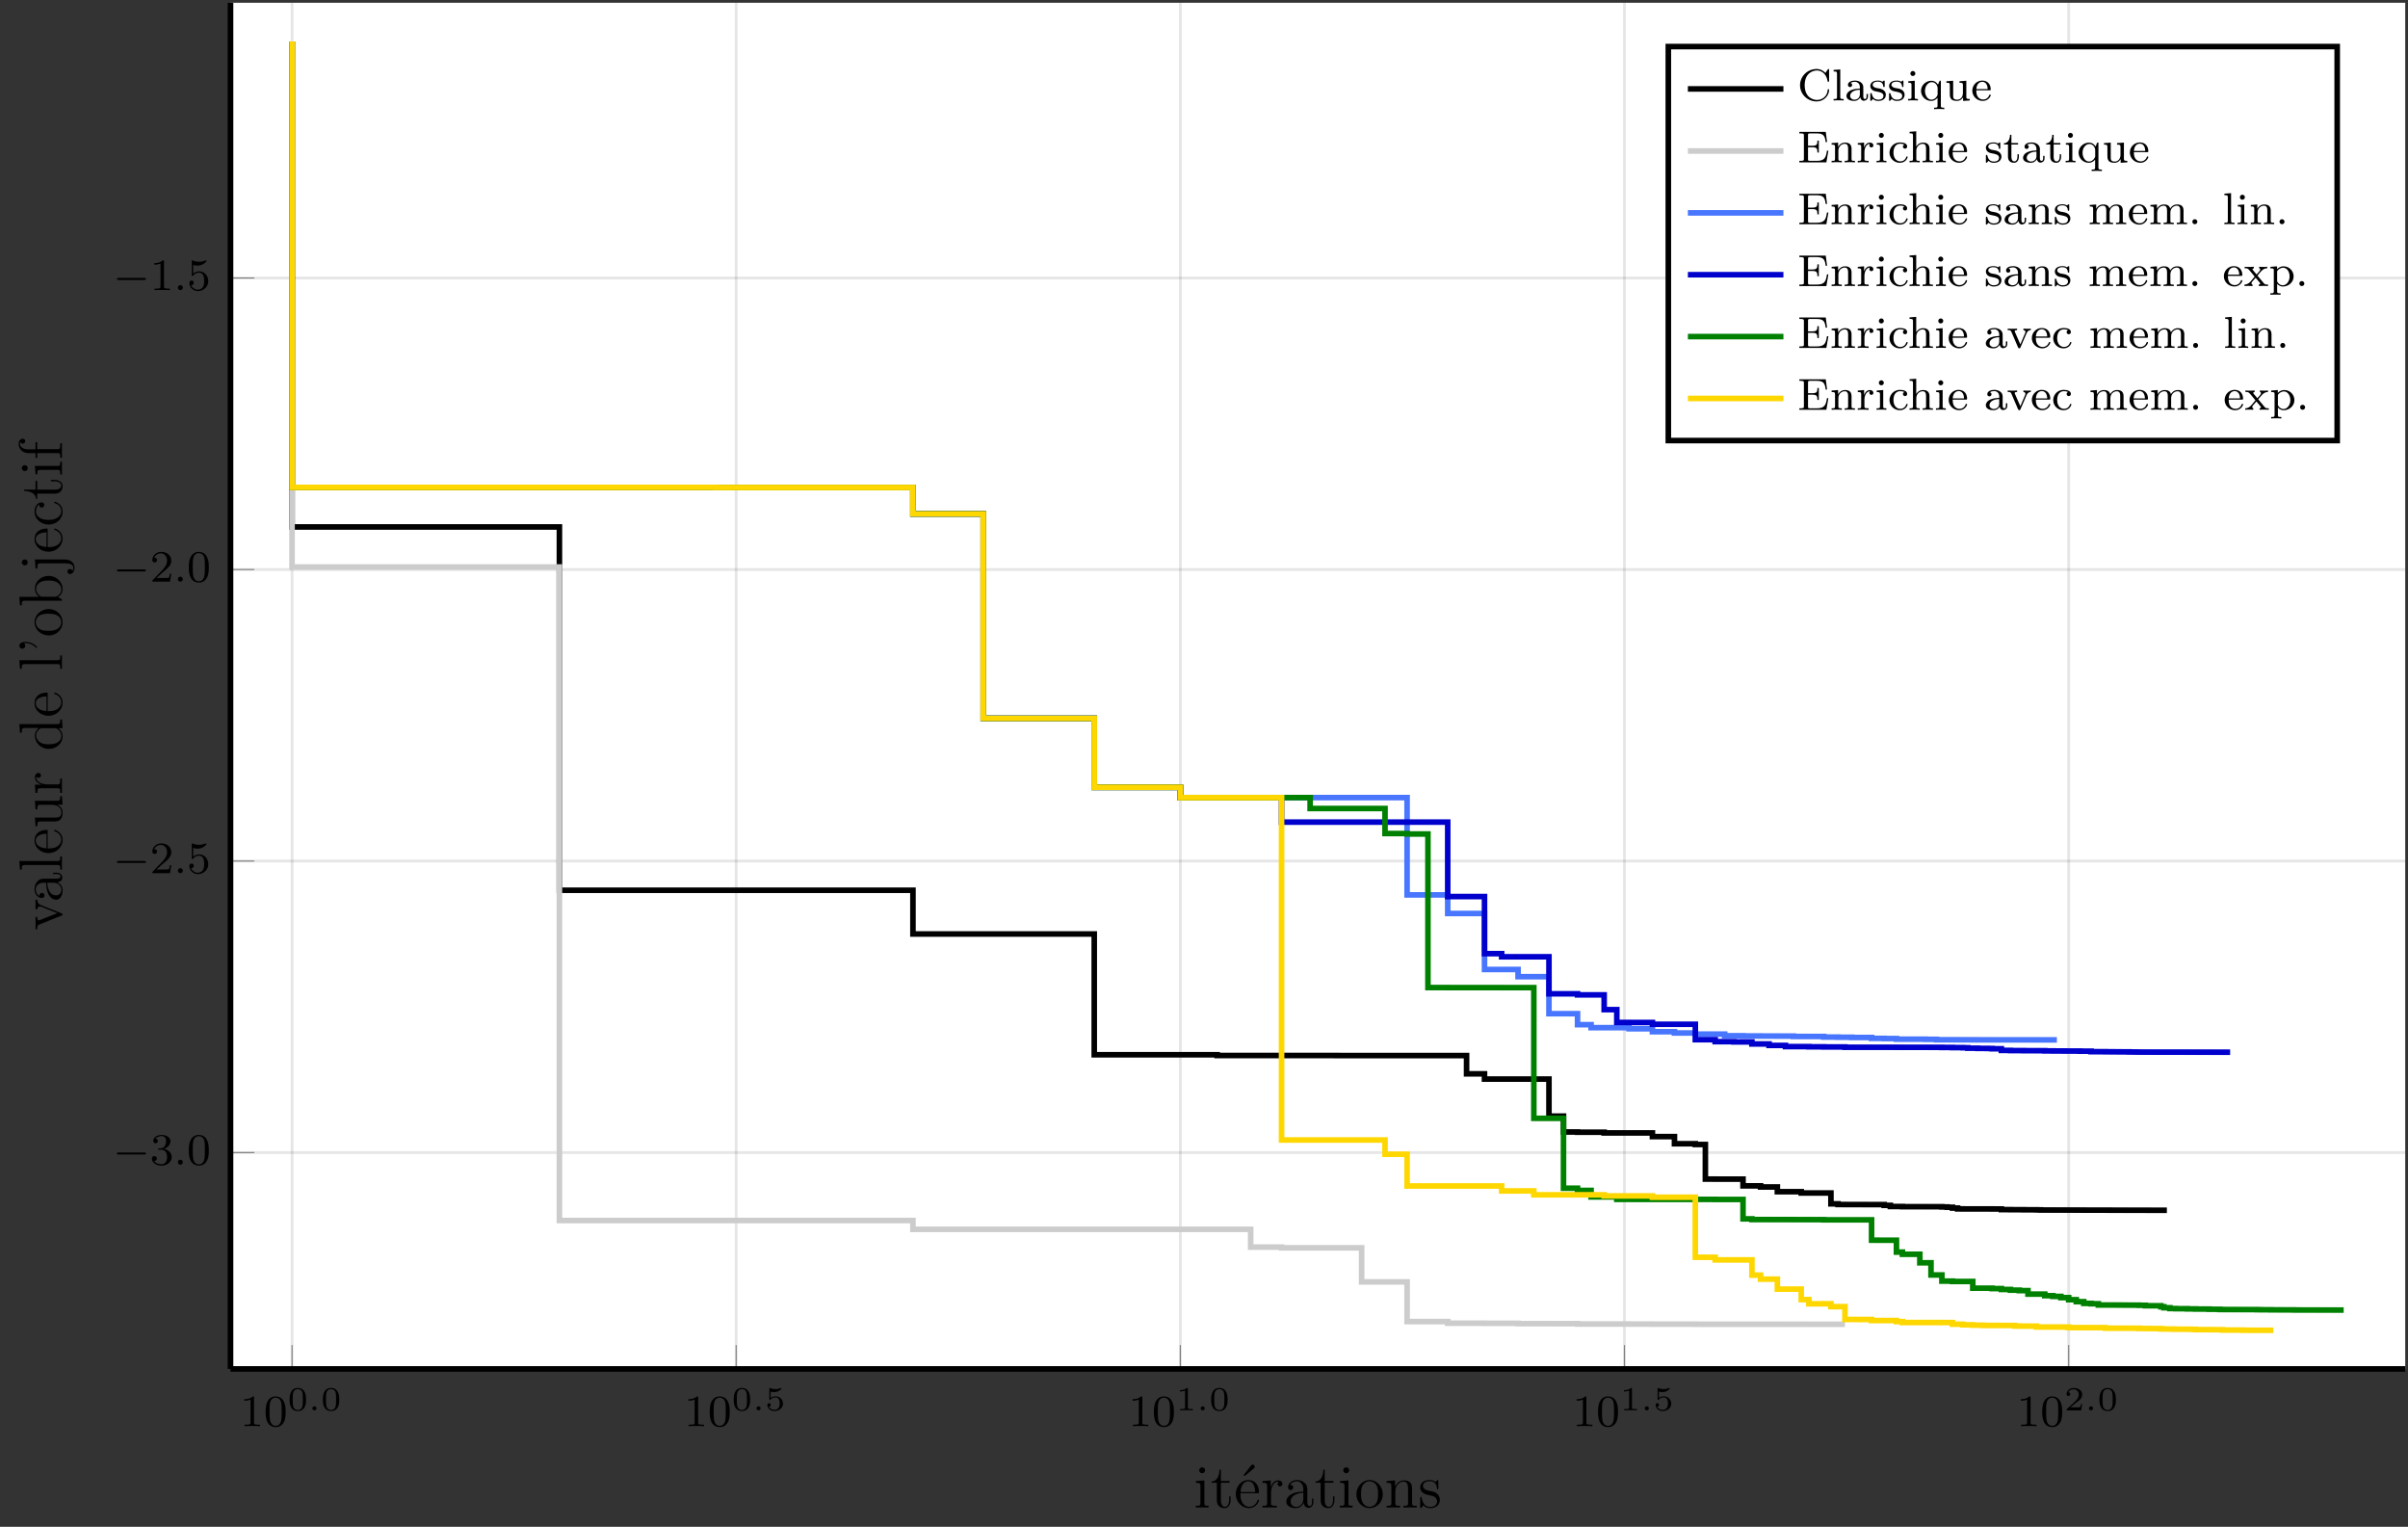 <?xml version="1.0" encoding="UTF-8"?>
<svg xmlns="http://www.w3.org/2000/svg" xmlns:xlink="http://www.w3.org/1999/xlink" width="428.704pt" height="271.759pt" viewBox="0 0 428.704 271.759" version="1.1">
<rect x="0" y="0" width="428.704" height="271.759" fill="#333333" stroke="none"/>
<defs>
<g>
<symbol overflow="visible" id="glyph-1582152674717021-0-0">
<path style="stroke:none;" d=""/>
</symbol>
<symbol overflow="visible" id="glyph-1582152674717021-0-1">
<path style="stroke:none;" d="M 2.5 -5.078 C 2.5 -5.297 2.484 -5.297 2.266 -5.297 C 1.938 -4.984 1.516 -4.797 0.766 -4.797 L 0.766 -4.531 C 0.984 -4.531 1.406 -4.531 1.875 -4.734 L 1.875 -0.656 C 1.875 -0.359 1.844 -0.266 1.094 -0.266 L 0.812 -0.266 L 0.812 0 C 1.141 -0.031 1.828 -0.031 2.188 -0.031 C 2.547 -0.031 3.234 -0.031 3.562 0 L 3.562 -0.266 L 3.281 -0.266 C 2.531 -0.266 2.5 -0.359 2.5 -0.656 Z M 2.5 -5.078 "/>
</symbol>
<symbol overflow="visible" id="glyph-1582152674717021-0-2">
<path style="stroke:none;" d="M 3.891 -2.547 C 3.891 -3.391 3.812 -3.906 3.547 -4.422 C 3.203 -5.125 2.547 -5.297 2.109 -5.297 C 1.109 -5.297 0.734 -4.547 0.625 -4.328 C 0.344 -3.75 0.328 -2.953 0.328 -2.547 C 0.328 -2.016 0.344 -1.219 0.734 -0.578 C 1.094 0.016 1.688 0.172 2.109 0.172 C 2.5 0.172 3.172 0.047 3.578 -0.734 C 3.875 -1.312 3.891 -2.031 3.891 -2.547 Z M 2.109 -0.062 C 1.844 -0.062 1.297 -0.188 1.125 -1.016 C 1.031 -1.469 1.031 -2.219 1.031 -2.641 C 1.031 -3.188 1.031 -3.75 1.125 -4.188 C 1.297 -5 1.906 -5.078 2.109 -5.078 C 2.375 -5.078 2.938 -4.938 3.094 -4.219 C 3.188 -3.781 3.188 -3.172 3.188 -2.641 C 3.188 -2.172 3.188 -1.453 3.094 -1 C 2.922 -0.172 2.375 -0.062 2.109 -0.062 Z M 2.109 -0.062 "/>
</symbol>
<symbol overflow="visible" id="glyph-1582152674717021-0-3">
<path style="stroke:none;" d="M 2.016 -2.656 C 2.641 -2.656 3.047 -2.203 3.047 -1.359 C 3.047 -0.359 2.484 -0.078 2.062 -0.078 C 1.625 -0.078 1.016 -0.234 0.734 -0.656 C 1.031 -0.656 1.234 -0.844 1.234 -1.094 C 1.234 -1.359 1.047 -1.531 0.781 -1.531 C 0.578 -1.531 0.344 -1.406 0.344 -1.078 C 0.344 -0.328 1.156 0.172 2.078 0.172 C 3.125 0.172 3.875 -0.562 3.875 -1.359 C 3.875 -2.031 3.344 -2.625 2.531 -2.812 C 3.156 -3.031 3.641 -3.562 3.641 -4.203 C 3.641 -4.844 2.922 -5.297 2.094 -5.297 C 1.234 -5.297 0.594 -4.844 0.594 -4.234 C 0.594 -3.938 0.781 -3.812 1 -3.812 C 1.25 -3.812 1.406 -3.984 1.406 -4.219 C 1.406 -4.516 1.141 -4.625 0.969 -4.625 C 1.312 -5.062 1.922 -5.094 2.062 -5.094 C 2.266 -5.094 2.875 -5.031 2.875 -4.203 C 2.875 -3.656 2.641 -3.312 2.531 -3.188 C 2.297 -2.938 2.109 -2.922 1.625 -2.891 C 1.469 -2.891 1.406 -2.875 1.406 -2.766 C 1.406 -2.656 1.484 -2.656 1.625 -2.656 Z M 2.016 -2.656 "/>
</symbol>
<symbol overflow="visible" id="glyph-1582152674717021-0-4">
<path style="stroke:none;" d="M 2.25 -1.625 C 2.375 -1.75 2.703 -2.016 2.844 -2.125 C 3.328 -2.578 3.797 -3.016 3.797 -3.734 C 3.797 -4.688 3 -5.297 2.016 -5.297 C 1.047 -5.297 0.422 -4.578 0.422 -3.859 C 0.422 -3.469 0.734 -3.422 0.844 -3.422 C 1.016 -3.422 1.266 -3.531 1.266 -3.844 C 1.266 -4.25 0.859 -4.25 0.766 -4.25 C 1 -4.844 1.531 -5.031 1.922 -5.031 C 2.656 -5.031 3.047 -4.406 3.047 -3.734 C 3.047 -2.906 2.469 -2.297 1.516 -1.344 L 0.516 -0.297 C 0.422 -0.219 0.422 -0.203 0.422 0 L 3.562 0 L 3.797 -1.422 L 3.547 -1.422 C 3.531 -1.266 3.469 -0.875 3.375 -0.719 C 3.328 -0.656 2.719 -0.656 2.594 -0.656 L 1.172 -0.656 Z M 2.25 -1.625 "/>
</symbol>
<symbol overflow="visible" id="glyph-1582152674717021-0-5">
<path style="stroke:none;" d="M 1.109 -4.484 C 1.219 -4.453 1.531 -4.359 1.875 -4.359 C 2.875 -4.359 3.469 -5.062 3.469 -5.188 C 3.469 -5.281 3.422 -5.297 3.375 -5.297 C 3.359 -5.297 3.344 -5.297 3.281 -5.266 C 2.969 -5.141 2.594 -5.047 2.172 -5.047 C 1.703 -5.047 1.312 -5.156 1.062 -5.266 C 0.984 -5.297 0.969 -5.297 0.953 -5.297 C 0.859 -5.297 0.859 -5.219 0.859 -5.062 L 0.859 -2.734 C 0.859 -2.594 0.859 -2.5 0.984 -2.5 C 1.047 -2.5 1.062 -2.531 1.109 -2.594 C 1.203 -2.703 1.5 -3.109 2.188 -3.109 C 2.625 -3.109 2.844 -2.75 2.922 -2.594 C 3.047 -2.312 3.062 -1.938 3.062 -1.641 C 3.062 -1.344 3.062 -0.906 2.844 -0.562 C 2.688 -0.312 2.359 -0.078 1.938 -0.078 C 1.422 -0.078 0.922 -0.391 0.734 -0.922 C 0.75 -0.906 0.812 -0.906 0.812 -0.906 C 1.031 -0.906 1.219 -1.047 1.219 -1.297 C 1.219 -1.594 0.984 -1.703 0.828 -1.703 C 0.672 -1.703 0.422 -1.625 0.422 -1.281 C 0.422 -0.562 1.047 0.172 1.953 0.172 C 2.953 0.172 3.797 -0.609 3.797 -1.594 C 3.797 -2.516 3.125 -3.344 2.188 -3.344 C 1.797 -3.344 1.422 -3.219 1.109 -2.938 Z M 1.109 -4.484 "/>
</symbol>
<symbol overflow="visible" id="glyph-1582152674717021-1-0">
<path style="stroke:none;" d=""/>
</symbol>
<symbol overflow="visible" id="glyph-1582152674717021-1-1">
<path style="stroke:none;" d="M 3.297 -1.906 C 3.297 -2.344 3.297 -3.984 1.828 -3.984 C 0.359 -3.984 0.359 -2.344 0.359 -1.906 C 0.359 -1.484 0.359 0.125 1.828 0.125 C 3.297 0.125 3.297 -1.484 3.297 -1.906 Z M 1.828 -0.062 C 1.578 -0.062 1.172 -0.188 1.016 -0.688 C 0.922 -1.031 0.922 -1.609 0.922 -1.984 C 0.922 -2.391 0.922 -2.844 1.016 -3.172 C 1.156 -3.703 1.609 -3.781 1.828 -3.781 C 2.094 -3.781 2.5 -3.656 2.625 -3.203 C 2.719 -2.891 2.719 -2.453 2.719 -1.984 C 2.719 -1.609 2.719 -1 2.625 -0.672 C 2.453 -0.141 2.016 -0.062 1.828 -0.062 Z M 1.828 -0.062 "/>
</symbol>
<symbol overflow="visible" id="glyph-1582152674717021-1-2">
<path style="stroke:none;" d="M 1.016 -3.328 C 1.219 -3.266 1.422 -3.25 1.625 -3.25 C 1.766 -3.25 2.094 -3.25 2.469 -3.453 C 2.578 -3.516 2.938 -3.766 2.938 -3.891 C 2.938 -3.969 2.891 -3.984 2.859 -3.984 C 2.844 -3.984 2.844 -3.984 2.766 -3.953 C 2.562 -3.875 2.25 -3.781 1.859 -3.781 C 1.562 -3.781 1.25 -3.844 0.969 -3.938 C 0.922 -3.969 0.891 -3.984 0.875 -3.984 C 0.781 -3.984 0.781 -3.906 0.781 -3.812 L 0.781 -2.016 C 0.781 -1.922 0.781 -1.844 0.891 -1.844 C 0.953 -1.844 0.969 -1.875 1 -1.922 C 1.156 -2.109 1.422 -2.312 1.891 -2.312 C 2.625 -2.312 2.625 -1.422 2.625 -1.234 C 2.625 -1 2.609 -0.656 2.406 -0.406 C 2.219 -0.188 1.938 -0.094 1.688 -0.094 C 1.281 -0.094 0.859 -0.312 0.719 -0.672 C 1.016 -0.672 1.047 -0.906 1.047 -0.969 C 1.047 -1.141 0.922 -1.281 0.734 -1.281 C 0.688 -1.281 0.438 -1.25 0.438 -0.953 C 0.438 -0.406 0.953 0.125 1.703 0.125 C 2.531 0.125 3.219 -0.453 3.219 -1.203 C 3.219 -1.891 2.672 -2.5 1.891 -2.5 C 1.516 -2.5 1.203 -2.375 1.016 -2.219 Z M 1.016 -3.328 "/>
</symbol>
<symbol overflow="visible" id="glyph-1582152674717021-1-3">
<path style="stroke:none;" d="M 2.141 -3.797 C 2.141 -3.984 2.125 -3.984 1.938 -3.984 C 1.547 -3.594 0.938 -3.594 0.719 -3.594 L 0.719 -3.359 C 0.875 -3.359 1.281 -3.359 1.641 -3.531 L 1.641 -0.516 C 1.641 -0.312 1.641 -0.234 1.016 -0.234 L 0.766 -0.234 L 0.766 0 C 1.094 -0.031 1.562 -0.031 1.891 -0.031 C 2.219 -0.031 2.688 -0.031 3.016 0 L 3.016 -0.234 L 2.766 -0.234 C 2.141 -0.234 2.141 -0.312 2.141 -0.516 Z M 2.141 -3.797 "/>
</symbol>
<symbol overflow="visible" id="glyph-1582152674717021-1-4">
<path style="stroke:none;" d="M 3.219 -1.125 L 3 -1.125 C 2.984 -1.031 2.922 -0.641 2.844 -0.578 C 2.797 -0.531 2.312 -0.531 2.219 -0.531 L 1.109 -0.531 L 1.875 -1.156 C 2.078 -1.328 2.609 -1.703 2.797 -1.891 C 2.969 -2.062 3.219 -2.375 3.219 -2.797 C 3.219 -3.547 2.547 -3.984 1.734 -3.984 C 0.969 -3.984 0.438 -3.469 0.438 -2.906 C 0.438 -2.609 0.688 -2.562 0.75 -2.562 C 0.906 -2.562 1.078 -2.672 1.078 -2.891 C 1.078 -3.016 1 -3.219 0.734 -3.219 C 0.875 -3.516 1.234 -3.75 1.656 -3.75 C 2.281 -3.75 2.609 -3.281 2.609 -2.797 C 2.609 -2.375 2.328 -1.938 1.922 -1.547 L 0.5 -0.25 C 0.438 -0.188 0.438 -0.188 0.438 0 L 3.031 0 Z M 3.219 -1.125 "/>
</symbol>
<symbol overflow="visible" id="glyph-1582152674717021-2-0">
<path style="stroke:none;" d=""/>
</symbol>
<symbol overflow="visible" id="glyph-1582152674717021-2-1">
<path style="stroke:none;" d="M 1.5 -0.359 C 1.5 -0.578 1.328 -0.719 1.141 -0.719 C 0.922 -0.719 0.766 -0.547 0.766 -0.359 C 0.766 -0.156 0.938 0 1.141 0 C 1.328 0 1.5 -0.172 1.5 -0.359 Z M 1.5 -0.359 "/>
</symbol>
<symbol overflow="visible" id="glyph-1582152674717021-3-0">
<path style="stroke:none;" d=""/>
</symbol>
<symbol overflow="visible" id="glyph-1582152674717021-3-1">
<path style="stroke:none;" d="M 5.562 -1.812 C 5.703 -1.812 5.875 -1.812 5.875 -1.984 C 5.875 -2.172 5.703 -2.172 5.562 -2.172 L 1 -2.172 C 0.875 -2.172 0.703 -2.172 0.703 -1.984 C 0.703 -1.812 0.875 -1.812 1 -1.812 Z M 5.562 -1.812 "/>
</symbol>
<symbol overflow="visible" id="glyph-1582152674717021-4-0">
<path style="stroke:none;" d=""/>
</symbol>
<symbol overflow="visible" id="glyph-1582152674717021-4-1">
<path style="stroke:none;" d="M 1.625 -0.438 C 1.625 -0.703 1.391 -0.891 1.172 -0.891 C 0.922 -0.891 0.734 -0.672 0.734 -0.453 C 0.734 -0.172 0.953 0 1.172 0 C 1.422 0 1.625 -0.203 1.625 -0.438 Z M 1.625 -0.438 "/>
</symbol>
<symbol overflow="visible" id="glyph-1582152674717021-5-0">
<path style="stroke:none;" d=""/>
</symbol>
<symbol overflow="visible" id="glyph-1582152674717021-5-1">
<path style="stroke:none;" d="M 2.641 0 L 2.641 -0.312 C 1.922 -0.312 1.891 -0.375 1.891 -0.797 L 1.891 -4.828 L 0.391 -4.703 L 0.391 -4.391 C 1.094 -4.391 1.188 -4.328 1.188 -3.797 L 1.188 -0.812 C 1.188 -0.312 1.078 -0.312 0.359 -0.312 L 0.359 0 C 0.672 -0.016 1.188 -0.016 1.516 -0.016 C 1.625 -0.016 2.266 -0.016 2.641 0 Z M 2.031 -6.609 C 2.031 -6.938 1.766 -7.156 1.5 -7.156 C 1.188 -7.156 0.969 -6.906 0.969 -6.609 C 0.969 -6.328 1.203 -6.094 1.484 -6.094 C 1.812 -6.094 2.031 -6.359 2.031 -6.609 Z M 2.031 -6.609 "/>
</symbol>
<symbol overflow="visible" id="glyph-1582152674717021-5-2">
<path style="stroke:none;" d="M 3.578 -1.359 L 3.578 -1.984 L 3.328 -1.984 L 3.328 -1.375 C 3.328 -0.594 3.016 -0.125 2.578 -0.125 C 1.844 -0.125 1.844 -1.156 1.844 -1.344 L 1.844 -4.406 L 3.391 -4.406 L 3.391 -4.719 L 1.844 -4.719 L 1.844 -6.734 L 1.594 -6.734 C 1.594 -5.703 1.188 -4.656 0.203 -4.625 L 0.203 -4.406 L 1.125 -4.406 L 1.125 -1.359 C 1.125 -0.141 1.938 0.109 2.516 0.109 C 3.203 0.109 3.578 -0.562 3.578 -1.359 Z M 3.578 -1.359 "/>
</symbol>
<symbol overflow="visible" id="glyph-1582152674717021-5-3">
<path style="stroke:none;" d="M 4.453 -1.297 C 4.453 -1.375 4.406 -1.406 4.344 -1.406 C 4.25 -1.406 4.234 -1.359 4.203 -1.297 C 3.922 -0.391 3.188 -0.125 2.734 -0.125 C 2.266 -0.125 1.156 -0.438 1.156 -2.328 L 1.156 -2.547 L 4.188 -2.547 C 4.438 -2.547 4.453 -2.547 4.453 -2.75 C 4.453 -3.859 3.859 -4.891 2.547 -4.891 C 1.297 -4.891 0.328 -3.75 0.328 -2.406 C 0.328 -0.953 1.453 0.109 2.656 0.109 C 3.969 0.109 4.453 -1.078 4.453 -1.297 Z M 3.781 -2.75 L 1.172 -2.75 C 1.266 -4.469 2.219 -4.672 2.531 -4.672 C 3.703 -4.672 3.766 -3.125 3.781 -2.75 Z M 3.703 -7.266 C 3.703 -7.469 3.516 -7.641 3.328 -7.641 C 3.172 -7.641 3.109 -7.562 3.016 -7.438 L 1.719 -5.766 C 1.781 -5.703 1.828 -5.656 1.891 -5.594 L 3.531 -6.953 C 3.703 -7.094 3.703 -7.219 3.703 -7.266 Z M 3.703 -7.266 "/>
</symbol>
<symbol overflow="visible" id="glyph-1582152674717021-5-4">
<path style="stroke:none;" d="M 3.859 -4.188 C 3.859 -4.531 3.578 -4.828 3.094 -4.828 C 2.172 -4.828 1.844 -3.828 1.781 -3.609 L 1.781 -4.828 L 0.312 -4.703 L 0.312 -4.391 C 1.047 -4.391 1.141 -4.312 1.141 -3.781 L 1.141 -0.812 C 1.141 -0.312 1.016 -0.312 0.312 -0.312 L 0.312 0 C 0.609 -0.016 1.219 -0.016 1.547 -0.016 C 1.844 -0.016 2.625 -0.016 2.875 0 L 2.875 -0.312 L 2.656 -0.312 C 1.844 -0.312 1.828 -0.438 1.828 -0.828 L 1.828 -2.547 C 1.828 -3.609 2.266 -4.609 3.109 -4.609 C 3.203 -4.609 3.219 -4.609 3.266 -4.594 C 3.172 -4.562 3 -4.484 3 -4.188 C 3 -3.875 3.25 -3.75 3.422 -3.75 C 3.641 -3.75 3.859 -3.906 3.859 -4.188 Z M 3.859 -4.188 "/>
</symbol>
<symbol overflow="visible" id="glyph-1582152674717021-5-5">
<path style="stroke:none;" d="M 5.188 -0.969 L 5.188 -1.594 L 4.953 -1.594 L 4.953 -0.969 C 4.953 -0.344 4.688 -0.266 4.531 -0.266 C 4.125 -0.266 4.125 -0.844 4.125 -1 L 4.125 -2.922 C 4.125 -3.516 4.125 -3.953 3.641 -4.375 C 3.25 -4.734 2.766 -4.891 2.281 -4.891 C 1.375 -4.891 0.688 -4.297 0.688 -3.578 C 0.688 -3.266 0.891 -3.109 1.156 -3.109 C 1.406 -3.109 1.594 -3.297 1.594 -3.562 C 1.594 -4.016 1.203 -4.016 1.047 -4.016 C 1.297 -4.469 1.812 -4.672 2.25 -4.672 C 2.766 -4.672 3.406 -4.25 3.406 -3.266 L 3.406 -2.828 C 1.203 -2.797 0.375 -1.875 0.375 -1.031 C 0.375 -0.172 1.375 0.109 2.047 0.109 C 2.766 0.109 3.266 -0.328 3.469 -0.859 C 3.516 -0.344 3.859 0.062 4.328 0.062 C 4.562 0.062 5.188 -0.094 5.188 -0.969 Z M 3.406 -1.547 C 3.406 -0.469 2.609 -0.109 2.141 -0.109 C 1.594 -0.109 1.156 -0.5 1.156 -1.031 C 1.156 -2.469 3.016 -2.609 3.406 -2.625 Z M 3.406 -1.547 "/>
</symbol>
<symbol overflow="visible" id="glyph-1582152674717021-5-6">
<path style="stroke:none;" d="M 5.031 -2.344 C 5.031 -3.75 3.953 -4.891 2.688 -4.891 C 1.375 -4.891 0.328 -3.719 0.328 -2.344 C 0.328 -0.938 1.422 0.109 2.672 0.109 C 3.969 0.109 5.031 -0.969 5.031 -2.344 Z M 4.188 -2.438 C 4.188 -2.062 4.188 -1.375 3.906 -0.859 C 3.609 -0.344 3.094 -0.125 2.688 -0.125 C 2.281 -0.125 1.781 -0.312 1.469 -0.844 C 1.172 -1.344 1.156 -1.984 1.156 -2.438 C 1.156 -2.859 1.156 -3.531 1.5 -4.016 C 1.812 -4.484 2.297 -4.672 2.672 -4.672 C 3.094 -4.672 3.562 -4.469 3.859 -4.047 C 4.188 -3.531 4.188 -2.844 4.188 -2.438 Z M 4.188 -2.438 "/>
</symbol>
<symbol overflow="visible" id="glyph-1582152674717021-5-7">
<path style="stroke:none;" d="M 5.703 0 L 5.703 -0.312 C 5.156 -0.312 4.891 -0.312 4.875 -0.641 L 4.875 -2.656 C 4.875 -3.688 4.875 -3.984 4.625 -4.344 C 4.297 -4.766 3.797 -4.828 3.422 -4.828 C 2.359 -4.828 1.938 -3.922 1.844 -3.703 L 1.844 -4.828 L 0.344 -4.703 L 0.344 -4.391 C 1.094 -4.391 1.188 -4.312 1.188 -3.781 L 1.188 -0.812 C 1.188 -0.312 1.062 -0.312 0.344 -0.312 L 0.344 0 C 0.641 -0.016 1.234 -0.016 1.531 -0.016 C 1.844 -0.016 2.438 -0.016 2.734 0 L 2.734 -0.312 C 2.031 -0.312 1.891 -0.312 1.891 -0.812 L 1.891 -2.844 C 1.891 -4 2.656 -4.609 3.328 -4.609 C 4.016 -4.609 4.156 -4.047 4.156 -3.391 L 4.156 -0.812 C 4.156 -0.312 4.047 -0.312 3.328 -0.312 L 3.328 0 C 3.609 -0.016 4.203 -0.016 4.516 -0.016 C 4.828 -0.016 5.422 -0.016 5.703 0 Z M 5.703 0 "/>
</symbol>
<symbol overflow="visible" id="glyph-1582152674717021-5-8">
<path style="stroke:none;" d="M 3.859 -1.391 C 3.859 -1.984 3.5 -2.328 3.391 -2.438 C 3 -2.766 2.703 -2.844 1.984 -2.969 C 1.656 -3.031 0.859 -3.188 0.859 -3.844 C 0.859 -4.188 1.078 -4.688 2.062 -4.688 C 3.266 -4.688 3.328 -3.672 3.359 -3.328 C 3.359 -3.234 3.438 -3.234 3.469 -3.234 C 3.594 -3.234 3.594 -3.297 3.594 -3.5 L 3.594 -4.641 C 3.594 -4.828 3.594 -4.891 3.484 -4.891 C 3.391 -4.891 3.188 -4.641 3.109 -4.547 C 2.766 -4.812 2.438 -4.891 2.078 -4.891 C 0.75 -4.891 0.359 -4.156 0.359 -3.562 C 0.359 -3.438 0.359 -3.062 0.781 -2.672 C 1.125 -2.359 1.5 -2.297 2 -2.188 C 2.609 -2.062 2.75 -2.031 3.016 -1.812 C 3.219 -1.656 3.359 -1.406 3.359 -1.109 C 3.359 -0.641 3.094 -0.109 2.125 -0.109 C 1.406 -0.109 0.875 -0.531 0.641 -1.625 C 0.594 -1.812 0.578 -1.844 0.578 -1.844 C 0.562 -1.891 0.516 -1.891 0.484 -1.891 C 0.359 -1.891 0.359 -1.828 0.359 -1.625 L 0.359 -0.141 C 0.359 0.062 0.359 0.109 0.469 0.109 C 0.531 0.109 0.531 0.094 0.719 -0.125 C 0.781 -0.203 0.781 -0.234 0.938 -0.406 C 1.359 0.109 1.953 0.109 2.141 0.109 C 3.281 0.109 3.859 -0.531 3.859 -1.391 Z M 3.859 -1.391 "/>
</symbol>
<symbol overflow="visible" id="glyph-1582152674717021-6-0">
<path style="stroke:none;" d=""/>
</symbol>
<symbol overflow="visible" id="glyph-1582152674717021-6-1">
<path style="stroke:none;" d="M -4.406 -5.453 L -4.719 -5.453 C -4.703 -5.141 -4.703 -4.984 -4.703 -4.641 L -4.719 -3.75 L -4.406 -3.75 C -4.375 -4.203 -4.047 -4.266 -3.938 -4.266 C -3.828 -4.266 -3.781 -4.234 -3.641 -4.188 L -0.828 -3.062 L -3.906 -1.844 C -4.062 -1.781 -4.062 -1.781 -4.125 -1.781 C -4.406 -1.781 -4.406 -2.188 -4.406 -2.391 L -4.719 -2.391 C -4.703 -2.109 -4.703 -1.547 -4.703 -1.25 L -4.719 -0.203 L -4.406 -0.203 C -4.406 -0.812 -4.359 -0.922 -4.016 -1.047 L -0.094 -2.625 C 0.062 -2.672 0.109 -2.688 0.109 -2.828 C 0.109 -2.906 0.094 -2.969 -0.094 -3.047 L -3.688 -4.469 C -3.922 -4.562 -4.391 -4.75 -4.406 -5.453 Z M -4.406 -5.453 "/>
</symbol>
<symbol overflow="visible" id="glyph-1582152674717021-6-2">
<path style="stroke:none;" d="M -0.969 -5.188 L -1.594 -5.188 L -1.594 -4.953 L -0.969 -4.953 C -0.344 -4.953 -0.266 -4.688 -0.266 -4.531 C -0.266 -4.125 -0.844 -4.125 -1 -4.125 L -2.922 -4.125 C -3.516 -4.125 -3.953 -4.125 -4.375 -3.641 C -4.734 -3.25 -4.891 -2.766 -4.891 -2.281 C -4.891 -1.375 -4.297 -0.688 -3.578 -0.688 C -3.266 -0.688 -3.109 -0.891 -3.109 -1.156 C -3.109 -1.406 -3.297 -1.594 -3.562 -1.594 C -4.016 -1.594 -4.016 -1.203 -4.016 -1.047 C -4.469 -1.297 -4.672 -1.812 -4.672 -2.25 C -4.672 -2.766 -4.25 -3.406 -3.266 -3.406 L -2.828 -3.406 C -2.797 -1.203 -1.875 -0.375 -1.031 -0.375 C -0.172 -0.375 0.109 -1.375 0.109 -2.047 C 0.109 -2.766 -0.328 -3.266 -0.859 -3.469 C -0.344 -3.516 0.062 -3.859 0.062 -4.328 C 0.062 -4.562 -0.094 -5.188 -0.969 -5.188 Z M -1.547 -3.406 C -0.469 -3.406 -0.109 -2.609 -0.109 -2.141 C -0.109 -1.594 -0.5 -1.156 -1.031 -1.156 C -2.469 -1.156 -2.609 -3.016 -2.625 -3.406 Z M -1.547 -3.406 "/>
</symbol>
<symbol overflow="visible" id="glyph-1582152674717021-6-3">
<path style="stroke:none;" d="M 0 -2.719 L -0.312 -2.719 C -0.312 -2.016 -0.312 -1.891 -0.812 -1.891 L -7.594 -1.891 L -7.484 -0.359 L -7.156 -0.359 C -7.156 -1.109 -7.094 -1.188 -6.547 -1.188 L -0.812 -1.188 C -0.312 -1.188 -0.312 -1.078 -0.312 -0.359 L 0 -0.359 C -0.016 -0.672 -0.016 -1.203 -0.016 -1.531 C -0.016 -1.859 -0.016 -2.406 0 -2.719 Z M 0 -2.719 "/>
</symbol>
<symbol overflow="visible" id="glyph-1582152674717021-6-4">
<path style="stroke:none;" d="M -1.297 -4.453 C -1.375 -4.453 -1.406 -4.406 -1.406 -4.344 C -1.406 -4.25 -1.359 -4.234 -1.297 -4.203 C -0.391 -3.922 -0.125 -3.188 -0.125 -2.734 C -0.125 -2.266 -0.438 -1.156 -2.328 -1.156 L -2.547 -1.156 L -2.547 -4.188 C -2.547 -4.438 -2.547 -4.453 -2.75 -4.453 C -3.859 -4.453 -4.891 -3.859 -4.891 -2.547 C -4.891 -1.297 -3.75 -0.328 -2.406 -0.328 C -0.953 -0.328 0.109 -1.453 0.109 -2.656 C 0.109 -3.969 -1.078 -4.453 -1.297 -4.453 Z M -2.75 -3.781 L -2.75 -1.172 C -4.469 -1.266 -4.672 -2.219 -4.672 -2.531 C -4.672 -3.703 -3.125 -3.766 -2.75 -3.781 Z M -2.75 -3.781 "/>
</symbol>
<symbol overflow="visible" id="glyph-1582152674717021-6-5">
<path style="stroke:none;" d="M 0 -5.703 L -0.312 -5.703 C -0.312 -4.969 -0.391 -4.875 -0.938 -4.875 L -4.828 -4.875 L -4.703 -3.328 L -4.391 -3.328 C -4.391 -4.078 -4.312 -4.156 -3.781 -4.156 L -1.812 -4.156 C -0.891 -4.156 -0.109 -3.672 -0.109 -2.844 C -0.109 -1.953 -0.625 -1.891 -1.203 -1.891 L -4.828 -1.891 L -4.703 -0.344 L -4.391 -0.344 C -4.391 -1.188 -4.359 -1.188 -3.391 -1.188 L -1.734 -1.188 C -1.062 -1.188 -0.672 -1.188 -0.312 -1.516 C -0.016 -1.781 0.109 -2.219 0.109 -2.781 C 0.109 -2.969 0.109 -3.312 -0.203 -3.688 C -0.453 -4.016 -0.875 -4.188 -0.875 -4.188 L 0.109 -4.188 Z M 0 -5.703 "/>
</symbol>
<symbol overflow="visible" id="glyph-1582152674717021-6-6">
<path style="stroke:none;" d="M -4.188 -3.859 C -4.531 -3.859 -4.828 -3.578 -4.828 -3.094 C -4.828 -2.172 -3.828 -1.844 -3.609 -1.781 L -4.828 -1.781 L -4.703 -0.312 L -4.391 -0.312 C -4.391 -1.047 -4.312 -1.141 -3.781 -1.141 L -0.812 -1.141 C -0.312 -1.141 -0.312 -1.016 -0.312 -0.312 L 0 -0.312 C -0.016 -0.609 -0.016 -1.219 -0.016 -1.547 C -0.016 -1.844 -0.016 -2.625 0 -2.875 L -0.312 -2.875 L -0.312 -2.656 C -0.312 -1.844 -0.438 -1.828 -0.828 -1.828 L -2.547 -1.828 C -3.609 -1.828 -4.609 -2.266 -4.609 -3.109 C -4.609 -3.203 -4.609 -3.219 -4.594 -3.266 C -4.562 -3.172 -4.484 -3 -4.188 -3 C -3.875 -3 -3.75 -3.25 -3.75 -3.422 C -3.75 -3.641 -3.906 -3.859 -4.188 -3.859 Z M -4.188 -3.859 "/>
</symbol>
<symbol overflow="visible" id="glyph-1582152674717021-6-7">
<path style="stroke:none;" d="M 0 -5.641 L -0.312 -5.641 C -0.312 -4.891 -0.391 -4.812 -0.938 -4.812 L -7.594 -4.812 L -7.484 -3.281 L -7.156 -3.281 C -7.156 -4.031 -7.094 -4.125 -6.547 -4.125 L -4.125 -4.125 C -4.453 -3.891 -4.828 -3.422 -4.828 -2.75 C -4.828 -1.484 -3.75 -0.391 -2.359 -0.391 C -0.969 -0.391 0.109 -1.422 0.109 -2.625 C 0.109 -3.469 -0.438 -3.938 -0.641 -4.094 L 0.109 -4.094 Z M -1.281 -4.094 C -1.078 -4.094 -1.047 -4.094 -0.812 -3.938 C -0.422 -3.688 -0.109 -3.234 -0.109 -2.688 C -0.109 -2.406 -0.219 -1.219 -2.344 -1.219 C -3.125 -1.219 -3.578 -1.344 -3.938 -1.594 C -4.266 -1.812 -4.609 -2.25 -4.609 -2.797 C -4.609 -3.469 -4.125 -3.859 -3.938 -3.969 C -3.75 -4.094 -3.734 -4.094 -3.531 -4.094 Z M -1.281 -4.094 "/>
</symbol>
<symbol overflow="visible" id="glyph-1582152674717021-6-8">
<path style="stroke:none;" d="M -6.484 -2.172 C -7.156 -2.172 -7.594 -1.922 -7.594 -1.484 C -7.594 -1.156 -7.359 -0.953 -7.078 -0.953 C -6.781 -0.953 -6.531 -1.156 -6.531 -1.484 C -6.531 -1.781 -6.766 -1.922 -6.766 -1.922 C -6.688 -1.938 -6.625 -1.953 -6.484 -1.953 C -6.328 -1.953 -5.438 -1.953 -4.688 -1.188 C -4.594 -1.094 -4.562 -1.094 -4.531 -1.094 C -4.484 -1.094 -4.422 -1.156 -4.422 -1.203 C -4.422 -1.297 -5.234 -2.172 -6.484 -2.172 Z M -6.484 -2.172 "/>
</symbol>
<symbol overflow="visible" id="glyph-1582152674717021-6-9">
<path style="stroke:none;" d="M -2.344 -5.031 C -3.75 -5.031 -4.891 -3.953 -4.891 -2.688 C -4.891 -1.375 -3.719 -0.328 -2.344 -0.328 C -0.938 -0.328 0.109 -1.422 0.109 -2.672 C 0.109 -3.969 -0.969 -5.031 -2.344 -5.031 Z M -2.438 -4.188 C -2.062 -4.188 -1.375 -4.188 -0.859 -3.906 C -0.344 -3.609 -0.125 -3.094 -0.125 -2.688 C -0.125 -2.281 -0.312 -1.781 -0.844 -1.469 C -1.344 -1.172 -1.984 -1.156 -2.438 -1.156 C -2.859 -1.156 -3.531 -1.156 -4.016 -1.5 C -4.484 -1.812 -4.672 -2.297 -4.672 -2.672 C -4.672 -3.094 -4.469 -3.562 -4.047 -3.859 C -3.531 -4.188 -2.844 -4.188 -2.438 -4.188 Z M -2.438 -4.188 "/>
</symbol>
<symbol overflow="visible" id="glyph-1582152674717021-6-10">
<path style="stroke:none;" d="M -2.359 -5.562 C -3.75 -5.562 -4.828 -4.531 -4.828 -3.312 C -4.828 -2.719 -4.562 -2.203 -4.094 -1.828 L -7.594 -1.828 L -7.484 -0.312 L -7.156 -0.312 C -7.156 -1.047 -7.094 -1.141 -6.547 -1.141 L 0 -1.141 L 0 -1.375 L -0.719 -1.781 C -0.312 -2.031 0.109 -2.5 0.109 -3.203 C 0.109 -4.453 -0.953 -5.562 -2.359 -5.562 Z M -2.375 -4.734 C -1.641 -4.734 -1.188 -4.625 -0.781 -4.359 C -0.453 -4.141 -0.109 -3.703 -0.109 -3.156 C -0.109 -2.562 -0.5 -2.172 -0.781 -2 C -1.016 -1.844 -1.062 -1.844 -1.25 -1.844 L -3.5 -1.844 C -3.703 -1.844 -3.719 -1.844 -3.906 -1.969 C -4.297 -2.234 -4.609 -2.719 -4.609 -3.25 C -4.609 -3.578 -4.484 -4.734 -2.375 -4.734 Z M -2.375 -4.734 "/>
</symbol>
<symbol overflow="visible" id="glyph-1582152674717021-6-11">
<path style="stroke:none;" d="M 0.562 -2.219 L -4.828 -2.219 L -4.703 -0.609 L -4.391 -0.609 C -4.391 -1.438 -4.312 -1.531 -3.781 -1.531 L 0.609 -1.531 C 1.203 -1.531 2.016 -1.406 2.016 -0.781 C 2.016 -0.781 2.016 -0.422 1.859 -0.172 C 1.812 -0.453 1.594 -0.531 1.406 -0.531 C 1.156 -0.531 0.969 -0.344 0.969 -0.094 C 0.969 0.188 1.156 0.375 1.422 0.375 C 1.953 0.375 2.234 -0.219 2.234 -0.781 C 2.234 -1.578 1.562 -2.219 0.562 -2.219 Z M -6.609 -2.234 C -6.938 -2.234 -7.156 -1.969 -7.156 -1.703 C -7.156 -1.406 -6.906 -1.172 -6.609 -1.172 C -6.328 -1.172 -6.094 -1.406 -6.094 -1.703 C -6.094 -2.031 -6.359 -2.234 -6.609 -2.234 Z M -6.609 -2.234 "/>
</symbol>
<symbol overflow="visible" id="glyph-1582152674717021-6-12">
<path style="stroke:none;" d="M -1.297 -4.453 C -1.406 -4.453 -1.406 -4.375 -1.406 -4.344 C -1.406 -4.234 -1.375 -4.234 -1.234 -4.188 C -0.453 -3.953 -0.125 -3.359 -0.125 -2.766 C -0.125 -2.109 -0.719 -1.219 -2.375 -1.219 C -4.188 -1.219 -4.641 -2.141 -4.641 -2.688 C -4.641 -3.109 -4.484 -3.719 -4.047 -3.969 C -4.047 -3.828 -4.047 -3.422 -3.609 -3.422 C -3.344 -3.422 -3.156 -3.609 -3.156 -3.875 C -3.156 -4.125 -3.312 -4.344 -3.625 -4.344 C -4.359 -4.344 -4.891 -3.578 -4.891 -2.688 C -4.891 -1.406 -3.75 -0.391 -2.359 -0.391 C -0.969 -0.391 0.109 -1.438 0.109 -2.672 C 0.109 -4.125 -1.203 -4.453 -1.297 -4.453 Z M -1.297 -4.453 "/>
</symbol>
<symbol overflow="visible" id="glyph-1582152674717021-6-13">
<path style="stroke:none;" d="M -1.359 -3.578 L -1.984 -3.578 L -1.984 -3.328 L -1.375 -3.328 C -0.594 -3.328 -0.125 -3.016 -0.125 -2.578 C -0.125 -1.844 -1.156 -1.844 -1.344 -1.844 L -4.406 -1.844 L -4.406 -3.391 L -4.719 -3.391 L -4.719 -1.844 L -6.734 -1.844 L -6.734 -1.594 C -5.703 -1.594 -4.656 -1.188 -4.625 -0.203 L -4.406 -0.203 L -4.406 -1.125 L -1.359 -1.125 C -0.141 -1.125 0.109 -1.938 0.109 -2.516 C 0.109 -3.203 -0.562 -3.578 -1.359 -3.578 Z M -1.359 -3.578 "/>
</symbol>
<symbol overflow="visible" id="glyph-1582152674717021-6-14">
<path style="stroke:none;" d="M 0 -2.641 L -0.312 -2.641 C -0.312 -1.922 -0.375 -1.891 -0.797 -1.891 L -4.828 -1.891 L -4.703 -0.391 L -4.391 -0.391 C -4.391 -1.094 -4.328 -1.188 -3.797 -1.188 L -0.812 -1.188 C -0.312 -1.188 -0.312 -1.078 -0.312 -0.359 L 0 -0.359 C -0.016 -0.672 -0.016 -1.188 -0.016 -1.516 C -0.016 -1.625 -0.016 -2.266 0 -2.641 Z M -6.609 -2.031 C -6.938 -2.031 -7.156 -1.766 -7.156 -1.5 C -7.156 -1.188 -6.906 -0.969 -6.609 -0.969 C -6.328 -0.969 -6.094 -1.203 -6.094 -1.484 C -6.094 -1.812 -6.359 -2.031 -6.609 -2.031 Z M -6.609 -2.031 "/>
</symbol>
<symbol overflow="visible" id="glyph-1582152674717021-6-15">
<path style="stroke:none;" d="M -6.984 -3.75 C -7.391 -3.75 -7.719 -3.359 -7.719 -2.828 C -7.719 -2.062 -7.125 -1.188 -6 -1.188 L -4.719 -1.188 L -4.719 -0.344 L -4.406 -0.344 L -4.406 -1.188 L -0.812 -1.188 C -0.312 -1.188 -0.312 -1.078 -0.312 -0.359 L 0 -0.359 C -0.016 -0.672 -0.016 -1.266 -0.016 -1.594 C -0.016 -1.891 -0.016 -2.672 0 -2.922 L -0.312 -2.922 L -0.312 -2.703 C -0.312 -1.906 -0.438 -1.891 -0.828 -1.891 L -4.406 -1.891 L -4.406 -3.125 L -4.719 -3.125 L -4.719 -1.859 L -6 -1.859 C -6.984 -1.859 -7.484 -2.359 -7.484 -2.812 C -7.484 -2.906 -7.469 -3.062 -7.406 -3.203 C -7.391 -3.156 -7.297 -2.875 -6.984 -2.875 C -6.719 -2.875 -6.547 -3.062 -6.547 -3.312 C -6.547 -3.578 -6.719 -3.75 -6.984 -3.75 Z M -6.984 -3.75 "/>
</symbol>
<symbol overflow="visible" id="glyph-1582152674717021-7-0">
<path style="stroke:none;" d=""/>
</symbol>
<symbol overflow="visible" id="glyph-1582152674717021-7-1">
<path style="stroke:none;" d="M 5.641 -1.859 C 5.641 -1.938 5.641 -2.016 5.5 -2.016 C 5.422 -2.016 5.391 -1.969 5.391 -1.891 C 5.328 -0.672 4.328 -0.094 3.484 -0.094 C 2.812 -0.094 1.297 -0.516 1.297 -2.719 C 1.297 -4.875 2.734 -5.344 3.484 -5.344 C 4.234 -5.344 5.156 -4.812 5.375 -3.438 C 5.375 -3.375 5.391 -3.328 5.5 -3.328 C 5.641 -3.328 5.641 -3.375 5.641 -3.531 L 5.641 -5.406 C 5.641 -5.531 5.641 -5.609 5.531 -5.609 C 5.469 -5.609 5.469 -5.609 5.391 -5.5 L 4.984 -4.906 C 4.703 -5.219 4.172 -5.609 3.406 -5.609 C 1.812 -5.609 0.469 -4.328 0.469 -2.719 C 0.469 -1.109 1.797 0.172 3.422 0.172 C 4.75 0.172 5.641 -0.891 5.641 -1.859 Z M 5.641 -1.859 "/>
</symbol>
<symbol overflow="visible" id="glyph-1582152674717021-7-2">
<path style="stroke:none;" d="M 2.125 0 L 2.125 -0.266 C 1.625 -0.266 1.516 -0.266 1.516 -0.625 L 1.516 -5.531 L 0.328 -5.438 L 0.328 -5.172 C 0.875 -5.172 0.938 -5.125 0.938 -4.734 L 0.938 -0.625 C 0.938 -0.266 0.844 -0.266 0.328 -0.266 L 0.328 0 C 0.641 -0.031 1.094 -0.031 1.234 -0.031 C 1.391 -0.031 1.812 -0.031 2.125 0 Z M 2.125 0 "/>
</symbol>
<symbol overflow="visible" id="glyph-1582152674717021-7-3">
<path style="stroke:none;" d="M 4.094 -0.719 L 4.094 -1.156 L 3.844 -1.156 L 3.844 -0.719 C 3.844 -0.391 3.734 -0.266 3.562 -0.266 C 3.266 -0.266 3.266 -0.625 3.266 -0.719 L 3.266 -2.375 C 3.266 -3.156 2.516 -3.547 1.781 -3.547 C 1.125 -3.547 0.531 -3.297 0.531 -2.766 C 0.531 -2.531 0.703 -2.391 0.906 -2.391 C 1.125 -2.391 1.281 -2.547 1.281 -2.766 C 1.281 -2.953 1.156 -3.094 0.984 -3.125 C 1.281 -3.328 1.719 -3.328 1.766 -3.328 C 2.219 -3.328 2.656 -3.016 2.656 -2.359 L 2.656 -2.125 C 2.203 -2.094 1.672 -2.078 1.109 -1.844 C 0.406 -1.531 0.266 -1.078 0.266 -0.812 C 0.266 -0.125 1.078 0.078 1.625 0.078 C 2.203 0.078 2.562 -0.25 2.734 -0.562 C 2.781 -0.266 2.984 0.047 3.344 0.047 C 3.422 0.047 4.094 0.016 4.094 -0.719 Z M 2.656 -1.125 C 2.656 -0.344 2.016 -0.141 1.688 -0.141 C 1.281 -0.141 0.922 -0.422 0.922 -0.812 C 0.922 -1.328 1.422 -1.875 2.656 -1.906 Z M 2.656 -1.125 "/>
</symbol>
<symbol overflow="visible" id="glyph-1582152674717021-7-4">
<path style="stroke:none;" d="M 3.047 -1.031 C 3.047 -1.406 2.828 -1.969 1.875 -2.141 C 1.812 -2.156 1.359 -2.234 1.328 -2.234 C 1.078 -2.297 0.703 -2.469 0.703 -2.781 C 0.703 -3.016 0.891 -3.359 1.641 -3.359 C 2.531 -3.359 2.578 -2.703 2.594 -2.484 C 2.594 -2.422 2.656 -2.391 2.703 -2.391 C 2.844 -2.391 2.844 -2.453 2.844 -2.594 L 2.844 -3.344 C 2.844 -3.469 2.844 -3.547 2.734 -3.547 C 2.688 -3.547 2.672 -3.547 2.547 -3.422 C 2.531 -3.422 2.453 -3.344 2.438 -3.344 C 2.438 -3.344 2.406 -3.344 2.359 -3.375 C 2.234 -3.469 2 -3.547 1.641 -3.547 C 0.531 -3.547 0.281 -2.953 0.281 -2.562 C 0.281 -2.172 0.578 -1.938 0.594 -1.906 C 0.922 -1.672 1.094 -1.641 1.641 -1.547 C 2.016 -1.469 2.625 -1.359 2.625 -0.828 C 2.625 -0.516 2.422 -0.141 1.688 -0.141 C 0.875 -0.141 0.641 -0.766 0.547 -1.188 C 0.516 -1.297 0.5 -1.328 0.406 -1.328 C 0.281 -1.328 0.281 -1.266 0.281 -1.109 L 0.281 -0.125 C 0.281 0 0.281 0.078 0.375 0.078 C 0.438 0.078 0.438 0.078 0.578 -0.078 C 0.625 -0.125 0.703 -0.219 0.75 -0.266 C 1.109 0.062 1.484 0.078 1.688 0.078 C 2.703 0.078 3.047 -0.5 3.047 -1.031 Z M 3.047 -1.031 "/>
</symbol>
<symbol overflow="visible" id="glyph-1582152674717021-7-5">
<path style="stroke:none;" d="M 2.078 0 L 2.078 -0.266 C 1.547 -0.266 1.516 -0.297 1.516 -0.609 L 1.516 -3.516 L 0.359 -3.422 L 0.359 -3.156 C 0.875 -3.156 0.938 -3.109 0.938 -2.719 L 0.938 -0.625 C 0.938 -0.266 0.844 -0.266 0.328 -0.266 L 0.328 0 C 0.641 -0.031 1.094 -0.031 1.219 -0.031 C 1.312 -0.031 1.797 -0.031 2.078 0 Z M 1.625 -4.797 C 1.625 -5.062 1.406 -5.25 1.172 -5.25 C 0.953 -5.25 0.734 -5.062 0.734 -4.797 C 0.734 -4.562 0.922 -4.359 1.172 -4.359 C 1.422 -4.359 1.625 -4.562 1.625 -4.797 Z M 1.625 -4.797 "/>
</symbol>
<symbol overflow="visible" id="glyph-1582152674717021-7-6">
<path style="stroke:none;" d="M 4.422 1.547 L 4.422 1.281 C 3.906 1.281 3.812 1.281 3.812 0.922 L 3.812 -3.516 L 3.594 -3.516 L 3.297 -2.828 C 3.031 -3.25 2.656 -3.516 2.156 -3.516 C 1.156 -3.516 0.281 -2.734 0.281 -1.719 C 0.281 -0.719 1.094 0.078 2.078 0.078 C 2.656 0.078 3.016 -0.234 3.219 -0.484 L 3.219 0.922 C 3.219 1.281 3.109 1.281 2.609 1.281 L 2.609 1.547 C 2.953 1.516 3.297 1.516 3.516 1.516 C 3.75 1.516 4.078 1.516 4.422 1.547 Z M 3.234 -1.125 C 3.234 -1 3.234 -0.953 3.109 -0.75 C 2.828 -0.266 2.406 -0.141 2.125 -0.141 C 1.484 -0.141 0.984 -0.859 0.984 -1.719 C 0.984 -2.625 1.578 -3.266 2.203 -3.266 C 2.859 -3.266 3.234 -2.625 3.234 -2.188 Z M 3.234 -1.125 "/>
</symbol>
<symbol overflow="visible" id="glyph-1582152674717021-7-7">
<path style="stroke:none;" d="M 4.484 0 L 4.484 -0.266 C 3.938 -0.266 3.875 -0.312 3.875 -0.703 L 3.875 -3.516 L 2.656 -3.422 L 2.656 -3.156 C 3.203 -3.156 3.266 -3.109 3.266 -2.719 L 3.266 -1.328 C 3.266 -0.641 2.859 -0.141 2.25 -0.141 C 1.562 -0.141 1.531 -0.484 1.531 -0.891 L 1.531 -3.516 L 0.328 -3.422 L 0.328 -3.156 C 0.938 -3.156 0.938 -3.141 0.938 -2.438 L 0.938 -1.234 C 0.938 -0.656 0.938 0.078 2.203 0.078 C 2.953 0.078 3.25 -0.5 3.281 -0.562 L 3.297 -0.562 L 3.297 0.078 Z M 4.484 0 "/>
</symbol>
<symbol overflow="visible" id="glyph-1582152674717021-7-8">
<path style="stroke:none;" d="M 3.516 -0.953 C 3.516 -0.984 3.484 -1.062 3.391 -1.062 C 3.297 -1.062 3.281 -1.016 3.266 -0.969 C 2.984 -0.188 2.297 -0.172 2.156 -0.172 C 1.797 -0.172 1.422 -0.328 1.188 -0.703 C 0.953 -1.062 0.953 -1.578 0.953 -1.812 L 3.297 -1.812 C 3.469 -1.812 3.516 -1.812 3.516 -2 C 3.516 -2.703 3.125 -3.547 2 -3.547 C 1.016 -3.547 0.234 -2.734 0.234 -1.75 C 0.234 -0.719 1.094 0.078 2.109 0.078 C 3.109 0.078 3.516 -0.766 3.516 -0.953 Z M 2.969 -2.031 L 0.953 -2.031 C 1.031 -3.141 1.703 -3.328 2 -3.328 C 2.938 -3.328 2.969 -2.203 2.969 -2.031 Z M 2.969 -2.031 "/>
</symbol>
<symbol overflow="visible" id="glyph-1582152674717021-7-9">
<path style="stroke:none;" d="M 5.516 -2.078 L 5.266 -2.078 C 5.062 -0.875 4.891 -0.266 3.453 -0.266 L 2.266 -0.266 C 1.906 -0.266 1.891 -0.312 1.891 -0.594 L 1.891 -2.688 L 2.656 -2.688 C 3.453 -2.688 3.562 -2.453 3.562 -1.75 L 3.812 -1.75 L 3.812 -3.875 L 3.562 -3.875 C 3.562 -3.188 3.453 -2.953 2.656 -2.953 L 1.891 -2.953 L 1.891 -4.828 C 1.891 -5.094 1.906 -5.156 2.266 -5.156 L 3.406 -5.156 C 4.719 -5.156 4.891 -4.672 5.031 -3.609 L 5.281 -3.609 L 5.047 -5.422 L 0.344 -5.422 L 0.344 -5.156 L 0.531 -5.156 C 1.141 -5.156 1.156 -5.062 1.156 -4.766 L 1.156 -0.641 C 1.156 -0.344 1.141 -0.266 0.531 -0.266 L 0.344 -0.266 L 0.344 0 L 5.156 0 Z M 5.516 -2.078 "/>
</symbol>
<symbol overflow="visible" id="glyph-1582152674717021-7-10">
<path style="stroke:none;" d="M 4.484 0 L 4.484 -0.266 C 3.969 -0.266 3.875 -0.266 3.875 -0.625 L 3.875 -2.422 C 3.875 -3.078 3.562 -3.516 2.734 -3.516 C 1.938 -3.516 1.578 -2.938 1.484 -2.75 L 1.484 -3.516 L 0.328 -3.422 L 0.328 -3.156 C 0.875 -3.156 0.938 -3.109 0.938 -2.719 L 0.938 -0.625 C 0.938 -0.266 0.844 -0.266 0.328 -0.266 L 0.328 0 C 0.672 -0.031 1.016 -0.031 1.234 -0.031 C 1.469 -0.031 1.797 -0.031 2.141 0 L 2.141 -0.266 C 1.641 -0.266 1.531 -0.266 1.531 -0.625 L 1.531 -2.062 C 1.531 -2.906 2.172 -3.297 2.656 -3.297 C 3.141 -3.297 3.266 -2.953 3.266 -2.453 L 3.266 -0.625 C 3.266 -0.266 3.172 -0.266 2.656 -0.266 L 2.656 0 C 3 -0.031 3.359 -0.031 3.562 -0.031 C 3.797 -0.031 4.141 -0.031 4.484 0 Z M 4.484 0 "/>
</symbol>
<symbol overflow="visible" id="glyph-1582152674717021-7-11">
<path style="stroke:none;" d="M 3.062 -3.016 C 3.062 -3.297 2.812 -3.516 2.453 -3.516 C 1.938 -3.516 1.578 -3.125 1.422 -2.672 L 1.406 -2.672 L 1.406 -3.516 L 0.281 -3.422 L 0.281 -3.156 C 0.828 -3.156 0.891 -3.109 0.891 -2.719 L 0.891 -0.625 C 0.891 -0.266 0.781 -0.266 0.281 -0.266 L 0.281 0 C 0.594 -0.031 1.031 -0.031 1.219 -0.031 C 1.688 -0.031 1.703 -0.031 2.219 0 L 2.219 -0.266 L 2.062 -0.266 C 1.484 -0.266 1.469 -0.344 1.469 -0.641 L 1.469 -1.812 C 1.469 -2.422 1.719 -3.281 2.484 -3.297 C 2.438 -3.266 2.344 -3.203 2.344 -3.016 C 2.344 -2.766 2.547 -2.656 2.703 -2.656 C 2.891 -2.656 3.062 -2.781 3.062 -3.016 Z M 3.062 -3.016 "/>
</symbol>
<symbol overflow="visible" id="glyph-1582152674717021-7-12">
<path style="stroke:none;" d="M 3.516 -0.953 C 3.516 -1.047 3.406 -1.047 3.391 -1.047 C 3.328 -1.047 3.297 -1.047 3.266 -0.969 C 3.219 -0.797 2.984 -0.172 2.188 -0.172 C 1.703 -0.172 0.984 -0.547 0.984 -1.734 C 0.984 -2.875 1.578 -3.312 2.156 -3.312 C 2.234 -3.312 2.656 -3.312 2.938 -3.156 C 2.703 -3.094 2.672 -2.906 2.672 -2.812 C 2.672 -2.594 2.828 -2.438 3.047 -2.438 C 3.266 -2.438 3.422 -2.578 3.422 -2.828 C 3.422 -3.312 2.891 -3.547 2.141 -3.547 C 1.031 -3.547 0.281 -2.672 0.281 -1.719 C 0.281 -0.703 1.109 0.078 2.109 0.078 C 3.234 0.078 3.516 -0.859 3.516 -0.953 Z M 3.516 -0.953 "/>
</symbol>
<symbol overflow="visible" id="glyph-1582152674717021-7-13">
<path style="stroke:none;" d="M 4.484 0 L 4.484 -0.266 C 3.969 -0.266 3.875 -0.266 3.875 -0.625 L 3.875 -2.422 C 3.875 -3.078 3.562 -3.516 2.734 -3.516 C 2.031 -3.516 1.672 -3.062 1.516 -2.812 L 1.516 -5.531 L 0.328 -5.438 L 0.328 -5.172 C 0.875 -5.172 0.938 -5.125 0.938 -4.734 L 0.938 -0.625 C 0.938 -0.266 0.844 -0.266 0.328 -0.266 L 0.328 0 C 0.672 -0.031 1.016 -0.031 1.234 -0.031 C 1.469 -0.031 1.797 -0.031 2.141 0 L 2.141 -0.266 C 1.641 -0.266 1.531 -0.266 1.531 -0.625 L 1.531 -2.062 C 1.531 -2.906 2.172 -3.297 2.656 -3.297 C 3.141 -3.297 3.266 -2.953 3.266 -2.453 L 3.266 -0.625 C 3.266 -0.266 3.172 -0.266 2.656 -0.266 L 2.656 0 C 3 -0.031 3.359 -0.031 3.562 -0.031 C 3.797 -0.031 4.141 -0.031 4.484 0 Z M 4.484 0 "/>
</symbol>
<symbol overflow="visible" id="glyph-1582152674717021-7-14">
<path style="stroke:none;" d="M 2.812 -1 L 2.812 -1.438 L 2.562 -1.438 L 2.562 -1.016 C 2.562 -0.469 2.312 -0.172 2.016 -0.172 C 1.484 -0.172 1.484 -0.859 1.484 -0.984 L 1.484 -3.172 L 2.672 -3.172 L 2.672 -3.438 L 1.484 -3.438 L 1.484 -4.906 L 1.234 -4.906 C 1.234 -4.172 0.906 -3.422 0.156 -3.391 L 0.156 -3.172 L 0.875 -3.172 L 0.875 -1 C 0.875 -0.062 1.594 0.078 1.953 0.078 C 2.5 0.078 2.812 -0.391 2.812 -1 Z M 2.812 -1 "/>
</symbol>
<symbol overflow="visible" id="glyph-1582152674717021-7-15">
<path style="stroke:none;" d="M 6.828 0 L 6.828 -0.266 C 6.312 -0.266 6.219 -0.266 6.219 -0.625 L 6.219 -2.422 C 6.219 -3.062 5.938 -3.516 5.078 -3.516 C 4.344 -3.516 3.969 -3.016 3.844 -2.781 C 3.703 -3.359 3.25 -3.516 2.734 -3.516 C 1.953 -3.516 1.594 -2.969 1.484 -2.75 L 1.484 -3.516 L 0.328 -3.422 L 0.328 -3.156 C 0.875 -3.156 0.938 -3.109 0.938 -2.719 L 0.938 -0.625 C 0.938 -0.266 0.844 -0.266 0.328 -0.266 L 0.328 0 C 0.672 -0.031 1.016 -0.031 1.234 -0.031 C 1.469 -0.031 1.797 -0.031 2.141 0 L 2.141 -0.266 C 1.641 -0.266 1.531 -0.266 1.531 -0.625 L 1.531 -2.062 C 1.531 -2.906 2.172 -3.297 2.672 -3.297 C 3.188 -3.297 3.281 -2.891 3.281 -2.453 L 3.281 -0.625 C 3.281 -0.266 3.172 -0.266 2.672 -0.266 L 2.672 0 C 3.016 -0.031 3.359 -0.031 3.578 -0.031 C 3.812 -0.031 4.141 -0.031 4.484 0 L 4.484 -0.266 C 3.969 -0.266 3.875 -0.266 3.875 -0.625 L 3.875 -2.062 C 3.875 -2.906 4.516 -3.297 5.016 -3.297 C 5.531 -3.297 5.625 -2.891 5.625 -2.453 L 5.625 -0.625 C 5.625 -0.266 5.516 -0.266 5.016 -0.266 L 5.016 0 C 5.359 -0.031 5.703 -0.031 5.922 -0.031 C 6.156 -0.031 6.484 -0.031 6.828 0 Z M 6.828 0 "/>
</symbol>
<symbol overflow="visible" id="glyph-1582152674717021-7-16">
<path style="stroke:none;" d="M 1.625 -0.438 C 1.625 -0.703 1.406 -0.891 1.172 -0.891 C 0.906 -0.891 0.734 -0.672 0.734 -0.453 C 0.734 -0.172 0.953 0 1.172 0 C 1.438 0 1.625 -0.219 1.625 -0.438 Z M 1.625 -0.438 "/>
</symbol>
<symbol overflow="visible" id="glyph-1582152674717021-7-17">
<path style="stroke:none;" d="M 4.328 0 L 4.328 -0.266 C 3.844 -0.266 3.766 -0.297 3.547 -0.547 L 2.453 -1.859 C 2.672 -2.141 2.906 -2.422 3.141 -2.672 C 3.406 -2.953 3.688 -3.156 4.188 -3.172 L 4.188 -3.438 C 3.875 -3.406 3.859 -3.406 3.5 -3.406 C 3.469 -3.406 3 -3.406 2.75 -3.438 L 2.75 -3.172 C 2.906 -3.156 2.938 -3.062 2.938 -2.953 C 2.938 -2.859 2.891 -2.75 2.797 -2.641 L 2.297 -2.062 L 1.672 -2.812 C 1.562 -2.922 1.562 -2.984 1.562 -2.984 C 1.562 -3.047 1.625 -3.156 1.812 -3.172 L 1.812 -3.438 C 1.5 -3.406 1.047 -3.406 0.969 -3.406 C 0.828 -3.406 0.422 -3.406 0.172 -3.438 L 0.172 -3.172 C 0.719 -3.172 0.719 -3.156 1.141 -2.672 L 1.953 -1.688 L 1.234 -0.828 C 1.031 -0.609 0.734 -0.281 0.141 -0.266 L 0.141 0 C 0.438 -0.031 0.484 -0.031 0.828 -0.031 C 0.828 -0.031 1.328 -0.031 1.578 0 L 1.578 -0.266 C 1.469 -0.281 1.391 -0.328 1.391 -0.484 C 1.391 -0.625 1.484 -0.734 1.5 -0.766 L 2.125 -1.484 L 2.781 -0.703 C 2.938 -0.516 2.938 -0.5 2.938 -0.453 C 2.938 -0.375 2.891 -0.266 2.688 -0.266 L 2.688 0 C 3.031 -0.031 3.391 -0.031 3.547 -0.031 C 3.688 -0.031 4.094 -0.031 4.328 0 Z M 4.328 0 "/>
</symbol>
<symbol overflow="visible" id="glyph-1582152674717021-7-18">
<path style="stroke:none;" d="M 4.422 -1.719 C 4.422 -2.719 3.609 -3.516 2.641 -3.516 C 2.328 -3.516 1.875 -3.438 1.469 -3.016 L 1.469 -3.516 L 0.281 -3.422 L 0.281 -3.156 C 0.844 -3.156 0.891 -3.109 0.891 -2.781 L 0.891 0.922 C 0.891 1.281 0.781 1.281 0.281 1.281 L 0.281 1.547 C 0.625 1.516 0.969 1.516 1.188 1.516 C 1.422 1.516 1.75 1.516 2.094 1.547 L 2.094 1.281 C 1.578 1.281 1.484 1.281 1.484 0.922 L 1.484 -0.391 C 1.859 0.016 2.266 0.078 2.531 0.078 C 3.531 0.078 4.422 -0.703 4.422 -1.719 Z M 3.703 -1.719 C 3.703 -0.812 3.125 -0.141 2.484 -0.141 C 2.203 -0.141 1.844 -0.266 1.578 -0.656 C 1.484 -0.797 1.484 -0.812 1.484 -0.953 L 1.484 -2.656 C 1.672 -2.969 2.078 -3.266 2.578 -3.266 C 3.188 -3.266 3.703 -2.594 3.703 -1.719 Z M 3.703 -1.719 "/>
</symbol>
<symbol overflow="visible" id="glyph-1582152674717021-7-19">
<path style="stroke:none;" d="M 4.281 -3.172 L 4.281 -3.438 C 4.016 -3.406 4 -3.406 3.672 -3.406 C 3.594 -3.406 3.219 -3.406 2.969 -3.438 L 2.969 -3.172 C 3.25 -3.156 3.328 -2.984 3.328 -2.844 C 3.328 -2.766 3.312 -2.719 3.281 -2.656 L 2.422 -0.641 L 1.469 -2.812 C 1.422 -2.906 1.422 -2.969 1.422 -2.969 C 1.422 -3.172 1.719 -3.172 1.844 -3.172 L 1.844 -3.438 C 1.5 -3.406 1.125 -3.406 0.984 -3.406 C 0.812 -3.406 0.438 -3.406 0.172 -3.438 L 0.172 -3.172 C 0.656 -3.172 0.703 -3.125 0.828 -2.859 L 2.016 -0.094 C 2.078 0.031 2.125 0.078 2.234 0.078 C 2.344 0.078 2.406 0.016 2.438 -0.078 L 3.531 -2.609 C 3.719 -3.062 4 -3.156 4.281 -3.172 Z M 4.281 -3.172 "/>
</symbol>
</g>
<clipPath id="clip-1582152674717021-1">
  <path d="M 41 0 L 428.703 0 L 428.703 244 L 41 244 Z M 41 0 "/>
</clipPath>
<clipPath id="clip-1582152674717021-2">
  <path d="M 40 49 L 428.703 49 L 428.703 206 L 40 206 Z M 40 49 "/>
</clipPath>
<clipPath id="clip-1582152674717021-3">
  <path d="M 40 243 L 428.703 243 L 428.703 245 L 40 245 Z M 40 243 "/>
</clipPath>
</defs>
<g id="surface1">
<g clip-path="url(#clip-1582152674717021-1)" clip-rule="nonzero">
<path style=" stroke:none;fill-rule:nonzero;fill:rgb(100%,100%,100%);fill-opacity:1;" d="M 41.039 243.664 L 428.211 243.664 L 428.211 0.496 L 41.039 0.496 Z M 41.039 243.664 "/>
</g>
<path style="fill:none;stroke-width:0.498;stroke-linecap:butt;stroke-linejoin:miter;stroke:rgb(0%,0%,0%);stroke-opacity:0.1;stroke-miterlimit:10;" d="M 0 0.001 L 0 243.169 M 79.067 0.001 L 79.067 243.169 M 158.145 0.001 L 158.145 243.169 M 237.211 0.001 L 237.211 243.169 M 316.293 0.001 L 316.293 243.169 " transform="matrix(1,0,0,-1,51.996,243.665)"/>
<g clip-path="url(#clip-1582152674717021-2)" clip-rule="nonzero">
<path style="fill:none;stroke-width:0.498;stroke-linecap:butt;stroke-linejoin:miter;stroke:rgb(0%,0%,0%);stroke-opacity:0.1;stroke-miterlimit:10;" d="M -10.957 38.513 L 376.215 38.513 M -10.957 90.403 L 376.215 90.403 M -10.957 142.29 L 376.215 142.29 M -10.957 194.181 L 376.215 194.181 " transform="matrix(1,0,0,-1,51.996,243.665)"/>
</g>
<path style="fill:none;stroke-width:0.199;stroke-linecap:butt;stroke-linejoin:miter;stroke:rgb(50%,50%,50%);stroke-opacity:1;stroke-miterlimit:10;" d="M 0 0.001 L 0 4.251 M 79.067 0.001 L 79.067 4.251 M 158.145 0.001 L 158.145 4.251 M 237.211 0.001 L 237.211 4.251 M 316.293 0.001 L 316.293 4.251 " transform="matrix(1,0,0,-1,51.996,243.665)"/>
<path style="fill:none;stroke-width:0.199;stroke-linecap:butt;stroke-linejoin:miter;stroke:rgb(50%,50%,50%);stroke-opacity:1;stroke-miterlimit:10;" d="M -10.957 38.513 L -6.715 38.513 M -10.957 90.403 L -6.715 90.403 M -10.957 142.29 L -6.715 142.29 M -10.957 194.181 L -6.715 194.181 " transform="matrix(1,0,0,-1,51.996,243.665)"/>
<g clip-path="url(#clip-1582152674717021-3)" clip-rule="nonzero">
<path style="fill:none;stroke-width:0.996;stroke-linecap:butt;stroke-linejoin:miter;stroke:rgb(0%,0%,0%);stroke-opacity:1;stroke-miterlimit:10;" d="M -10.957 0.001 L 376.215 0.001 " transform="matrix(1,0,0,-1,51.996,243.665)"/>
</g>
<path style="fill:none;stroke-width:0.996;stroke-linecap:butt;stroke-linejoin:miter;stroke:rgb(0%,0%,0%);stroke-opacity:1;stroke-miterlimit:10;" d="M -10.957 0.001 L -10.957 243.169 " transform="matrix(1,0,0,-1,51.996,243.665)"/>
<g style="fill:rgb(0%,0%,0%);fill-opacity:1;">
  <use xlink:href="#glyph-1582152674717021-0-1" x="42.726" y="253.85"/>
  <use xlink:href="#glyph-1582152674717021-0-2" x="46.961" y="253.85"/>
</g>
<g style="fill:rgb(0%,0%,0%);fill-opacity:1;">
  <use xlink:href="#glyph-1582152674717021-1-1" x="51.194" y="251.037"/>
</g>
<g style="fill:rgb(0%,0%,0%);fill-opacity:1;">
  <use xlink:href="#glyph-1582152674717021-2-1" x="54.847" y="251.037"/>
</g>
<g style="fill:rgb(0%,0%,0%);fill-opacity:1;">
  <use xlink:href="#glyph-1582152674717021-1-1" x="57.116" y="251.037"/>
</g>
<g style="fill:rgb(0%,0%,0%);fill-opacity:1;">
  <use xlink:href="#glyph-1582152674717021-0-1" x="121.79" y="253.85"/>
  <use xlink:href="#glyph-1582152674717021-0-2" x="126.025" y="253.85"/>
</g>
<g style="fill:rgb(0%,0%,0%);fill-opacity:1;">
  <use xlink:href="#glyph-1582152674717021-1-1" x="130.259" y="251.037"/>
</g>
<g style="fill:rgb(0%,0%,0%);fill-opacity:1;">
  <use xlink:href="#glyph-1582152674717021-2-1" x="133.912" y="251.037"/>
</g>
<g style="fill:rgb(0%,0%,0%);fill-opacity:1;">
  <use xlink:href="#glyph-1582152674717021-1-2" x="136.181" y="251.037"/>
</g>
<g style="fill:rgb(0%,0%,0%);fill-opacity:1;">
  <use xlink:href="#glyph-1582152674717021-0-1" x="200.869" y="253.85"/>
  <use xlink:href="#glyph-1582152674717021-0-2" x="205.104" y="253.85"/>
</g>
<g style="fill:rgb(0%,0%,0%);fill-opacity:1;">
  <use xlink:href="#glyph-1582152674717021-1-3" x="209.338" y="251.037"/>
</g>
<g style="fill:rgb(0%,0%,0%);fill-opacity:1;">
  <use xlink:href="#glyph-1582152674717021-2-1" x="212.991" y="251.037"/>
</g>
<g style="fill:rgb(0%,0%,0%);fill-opacity:1;">
  <use xlink:href="#glyph-1582152674717021-1-1" x="215.26" y="251.037"/>
</g>
<g style="fill:rgb(0%,0%,0%);fill-opacity:1;">
  <use xlink:href="#glyph-1582152674717021-0-1" x="279.934" y="253.85"/>
  <use xlink:href="#glyph-1582152674717021-0-2" x="284.169" y="253.85"/>
</g>
<g style="fill:rgb(0%,0%,0%);fill-opacity:1;">
  <use xlink:href="#glyph-1582152674717021-1-3" x="288.403" y="251.037"/>
</g>
<g style="fill:rgb(0%,0%,0%);fill-opacity:1;">
  <use xlink:href="#glyph-1582152674717021-2-1" x="292.055" y="251.037"/>
</g>
<g style="fill:rgb(0%,0%,0%);fill-opacity:1;">
  <use xlink:href="#glyph-1582152674717021-1-2" x="294.325" y="251.037"/>
</g>
<g style="fill:rgb(0%,0%,0%);fill-opacity:1;">
  <use xlink:href="#glyph-1582152674717021-0-1" x="359.013" y="253.85"/>
  <use xlink:href="#glyph-1582152674717021-0-2" x="363.248" y="253.85"/>
</g>
<g style="fill:rgb(0%,0%,0%);fill-opacity:1;">
  <use xlink:href="#glyph-1582152674717021-1-4" x="367.482" y="251.037"/>
</g>
<g style="fill:rgb(0%,0%,0%);fill-opacity:1;">
  <use xlink:href="#glyph-1582152674717021-2-1" x="371.135" y="251.037"/>
</g>
<g style="fill:rgb(0%,0%,0%);fill-opacity:1;">
  <use xlink:href="#glyph-1582152674717021-1-1" x="373.404" y="251.037"/>
</g>
<g style="fill:rgb(0%,0%,0%);fill-opacity:1;">
  <use xlink:href="#glyph-1582152674717021-3-1" x="20.112" y="207.307"/>
</g>
<g style="fill:rgb(0%,0%,0%);fill-opacity:1;">
  <use xlink:href="#glyph-1582152674717021-0-3" x="26.698" y="207.307"/>
</g>
<g style="fill:rgb(0%,0%,0%);fill-opacity:1;">
  <use xlink:href="#glyph-1582152674717021-4-1" x="30.932" y="207.307"/>
</g>
<g style="fill:rgb(0%,0%,0%);fill-opacity:1;">
  <use xlink:href="#glyph-1582152674717021-0-2" x="33.285" y="207.307"/>
</g>
<g style="fill:rgb(0%,0%,0%);fill-opacity:1;">
  <use xlink:href="#glyph-1582152674717021-3-1" x="20.112" y="155.418"/>
</g>
<g style="fill:rgb(0%,0%,0%);fill-opacity:1;">
  <use xlink:href="#glyph-1582152674717021-0-4" x="26.698" y="155.418"/>
</g>
<g style="fill:rgb(0%,0%,0%);fill-opacity:1;">
  <use xlink:href="#glyph-1582152674717021-4-1" x="30.932" y="155.418"/>
</g>
<g style="fill:rgb(0%,0%,0%);fill-opacity:1;">
  <use xlink:href="#glyph-1582152674717021-0-5" x="33.285" y="155.418"/>
</g>
<g style="fill:rgb(0%,0%,0%);fill-opacity:1;">
  <use xlink:href="#glyph-1582152674717021-3-1" x="20.112" y="103.529"/>
</g>
<g style="fill:rgb(0%,0%,0%);fill-opacity:1;">
  <use xlink:href="#glyph-1582152674717021-0-4" x="26.698" y="103.529"/>
</g>
<g style="fill:rgb(0%,0%,0%);fill-opacity:1;">
  <use xlink:href="#glyph-1582152674717021-4-1" x="30.932" y="103.529"/>
</g>
<g style="fill:rgb(0%,0%,0%);fill-opacity:1;">
  <use xlink:href="#glyph-1582152674717021-0-2" x="33.285" y="103.529"/>
</g>
<g style="fill:rgb(0%,0%,0%);fill-opacity:1;">
  <use xlink:href="#glyph-1582152674717021-3-1" x="20.112" y="51.64"/>
</g>
<g style="fill:rgb(0%,0%,0%);fill-opacity:1;">
  <use xlink:href="#glyph-1582152674717021-0-1" x="26.698" y="51.64"/>
</g>
<g style="fill:rgb(0%,0%,0%);fill-opacity:1;">
  <use xlink:href="#glyph-1582152674717021-4-1" x="30.932" y="51.64"/>
</g>
<g style="fill:rgb(0%,0%,0%);fill-opacity:1;">
  <use xlink:href="#glyph-1582152674717021-0-5" x="33.285" y="51.64"/>
</g>
<path style="fill:none;stroke-width:0.996;stroke-linecap:butt;stroke-linejoin:miter;stroke:rgb(0%,0%,0%);stroke-opacity:1;stroke-miterlimit:10;" d="M 0 236.29 L 0 149.868 L 47.598 149.868 L 47.598 85.204 L 110.539 85.204 L 110.539 77.419 L 142.816 77.419 L 142.816 55.923 L 164.691 55.923 L 164.691 55.79 L 185.992 55.79 L 185.992 55.778 L 209.102 55.778 L 209.102 52.528 L 212.297 52.528 L 212.297 51.595 L 223.77 51.595 L 223.77 45.001 L 226.359 45.001 L 226.359 42.177 L 228.859 42.177 L 228.859 42.134 L 233.598 42.134 L 233.598 42.009 L 242.191 42.009 L 242.191 41.356 L 246.117 41.356 L 246.117 40.087 L 249.828 40.087 L 249.828 39.95 L 251.617 39.95 L 251.617 33.794 L 253.359 33.794 L 253.359 33.786 L 258.32 33.786 L 258.32 32.587 L 261.445 32.587 L 261.445 32.388 L 264.434 32.388 L 264.434 31.548 L 268.684 31.548 L 268.684 31.317 L 273.969 31.317 L 273.969 29.388 L 275.227 29.388 L 275.227 29.27 L 276.465 29.27 L 276.465 29.263 L 280.051 29.263 L 280.051 29.255 L 283.453 29.255 L 283.453 29.118 L 284.551 29.118 L 284.551 28.915 L 286.699 28.915 L 286.699 28.88 L 290.801 28.88 L 290.801 28.876 L 293.723 28.876 L 293.723 28.833 L 294.664 28.833 L 294.664 28.778 L 295.606 28.778 L 295.606 28.634 L 296.52 28.634 L 296.52 28.489 L 297.438 28.489 L 297.438 28.481 L 302.66 28.481 L 302.66 28.474 L 304.313 28.474 L 304.313 28.36 L 305.93 28.36 L 305.93 28.345 L 308.285 28.345 L 308.285 28.329 L 310.563 28.329 L 310.563 28.313 L 311.305 28.313 L 311.305 28.286 L 313.484 28.286 L 313.484 28.282 L 315.598 28.282 L 315.598 28.278 L 317.652 28.278 L 317.652 28.274 L 318.984 28.274 L 318.984 28.267 L 323.457 28.267 L 323.457 28.259 L 324.074 28.259 L 324.074 28.255 L 326.484 28.255 L 326.484 28.251 L 330.508 28.251 L 330.508 28.243 L 333.781 28.243 " transform="matrix(1,0,0,-1,51.996,243.665)"/>
<path style="fill:none;stroke-width:0.996;stroke-linecap:butt;stroke-linejoin:miter;stroke:rgb(79.999%,79.999%,79.999%);stroke-opacity:1;stroke-miterlimit:10;" d="M 0 236.29 L 0 142.739 L 47.598 142.739 L 47.598 26.419 L 110.539 26.419 L 110.539 24.849 L 170.664 24.849 L 170.664 21.688 L 176.164 21.688 L 176.164 21.56 L 190.422 21.56 L 190.422 15.493 L 198.512 15.493 L 198.512 8.431 L 205.746 8.431 L 205.746 8.142 L 212.297 8.142 L 212.297 8.122 L 218.27 8.122 L 218.27 8.06 L 223.77 8.06 L 223.77 8.056 L 228.859 8.056 L 228.859 7.997 L 238.027 7.997 L 238.027 7.989 L 242.191 7.989 L 242.191 7.974 L 249.828 7.974 L 249.828 7.958 L 264.434 7.958 L 264.434 7.954 L 270.043 7.954 L 270.043 7.95 L 276.465 7.95 " transform="matrix(1,0,0,-1,51.996,243.665)"/>
<path style="fill:none;stroke-width:0.996;stroke-linecap:butt;stroke-linejoin:miter;stroke:rgb(28.235%,46.274%,100%);stroke-opacity:1;stroke-miterlimit:10;" d="M 0 236.29 L 0 156.911 L 75.449 156.911 L 75.449 156.895 L 110.539 156.895 L 110.539 152.196 L 123.059 152.196 L 123.059 115.802 L 142.816 115.802 L 142.816 103.524 L 158.145 103.524 L 158.145 101.696 L 198.512 101.696 L 198.512 84.376 L 205.746 84.376 L 205.746 81.071 L 212.297 81.071 L 212.297 71.103 L 218.27 71.103 L 218.27 69.821 L 223.77 69.821 L 223.77 63.235 L 228.859 63.235 L 228.859 61.278 L 231.27 61.278 L 231.27 60.747 L 238.027 60.747 L 238.027 60.552 L 242.191 60.552 L 242.191 60.024 L 246.117 60.024 L 246.117 59.798 L 249.828 59.798 L 249.828 59.599 L 255.051 59.599 L 255.051 59.306 L 258.32 59.306 L 258.32 59.27 L 261.445 59.27 L 261.445 59.255 L 264.434 59.255 L 264.434 59.247 L 267.293 59.247 L 267.293 59.181 L 268.684 59.181 L 268.684 59.177 L 272.684 59.177 L 272.684 59.071 L 275.227 59.071 L 275.227 59.04 L 277.68 59.04 L 277.68 58.997 L 281.207 58.997 L 281.207 58.837 L 283.453 58.837 L 283.453 58.806 L 285.633 58.806 L 285.633 58.696 L 290.801 58.696 L 290.801 58.669 L 292.758 58.669 L 292.758 58.595 L 296.52 58.595 L 296.52 58.587 L 299.223 58.587 L 299.223 58.583 L 300.086 58.583 L 300.086 58.579 L 302.66 58.579 L 302.66 58.575 L 310.563 58.575 L 310.563 58.571 L 314.199 58.571 " transform="matrix(1,0,0,-1,51.996,243.665)"/>
<path style="fill:none;stroke-width:0.996;stroke-linecap:butt;stroke-linejoin:miter;stroke:rgb(0%,0%,80.391%);stroke-opacity:1;stroke-miterlimit:10;" d="M 0 236.29 L 0 156.911 L 75.449 156.911 L 75.449 156.895 L 110.539 156.895 L 110.539 152.196 L 123.059 152.196 L 123.059 115.802 L 142.816 115.802 L 142.816 103.524 L 158.145 103.524 L 158.145 101.696 L 176.164 101.696 L 176.164 97.333 L 205.746 97.333 L 205.746 84.079 L 212.297 84.079 L 212.297 73.919 L 215.348 73.919 L 215.348 73.364 L 223.77 73.364 L 223.77 66.774 L 228.859 66.774 L 228.859 66.583 L 233.598 66.583 L 233.598 63.954 L 235.848 63.954 L 235.848 61.677 L 238.027 61.677 L 238.027 61.669 L 242.191 61.669 L 242.191 61.349 L 249.828 61.349 L 249.828 58.606 L 253.359 58.606 L 253.359 58.255 L 256.703 58.255 L 256.703 58.208 L 259.902 58.208 L 259.902 57.845 L 262.953 57.845 L 262.953 57.587 L 265.879 57.587 L 265.879 57.376 L 270.043 57.376 L 270.043 57.337 L 272.684 57.337 L 272.684 57.313 L 276.465 57.313 L 276.465 57.255 L 285.633 57.255 L 285.633 57.251 L 286.699 57.251 L 286.699 57.247 L 291.785 57.247 L 291.785 57.243 L 293.723 57.243 L 293.723 57.224 L 295.606 57.224 L 295.606 57.196 L 297.438 57.196 L 297.438 57.169 L 298.328 57.169 L 298.328 57.091 L 300.086 57.091 L 300.086 57.056 L 301.817 57.056 L 301.817 57.04 L 302.66 57.04 L 302.66 56.989 L 304.313 56.989 L 304.313 56.7 L 305.93 56.7 L 305.93 56.665 L 308.285 56.665 L 308.285 56.649 L 310.563 56.649 L 310.563 56.645 L 312.039 56.645 L 312.039 56.61 L 313.484 56.61 L 313.484 56.595 L 315.598 56.595 L 315.598 56.583 L 318.32 56.583 L 318.32 56.56 L 320.289 56.56 L 320.289 56.474 L 320.938 56.474 L 320.938 56.47 L 322.836 56.47 L 322.836 56.454 L 324.074 56.454 L 324.074 56.446 L 325.289 56.446 L 325.289 56.438 L 327.074 56.438 L 327.074 56.415 L 328.238 56.415 L 328.238 56.403 L 328.813 56.403 L 328.813 56.399 L 329.949 56.399 L 329.949 56.395 L 332.164 56.395 L 332.164 56.392 L 337.41 56.392 L 337.41 56.388 L 339.399 56.388 L 339.399 56.384 L 341.813 56.384 L 341.813 56.38 L 344.137 56.38 L 344.137 56.376 L 345.043 56.376 " transform="matrix(1,0,0,-1,51.996,243.665)"/>
<path style="fill:none;stroke-width:0.996;stroke-linecap:butt;stroke-linejoin:miter;stroke:rgb(0%,50.197%,0%);stroke-opacity:1;stroke-miterlimit:10;" d="M 0 236.29 L 0 156.911 L 75.449 156.911 L 75.449 156.895 L 110.539 156.895 L 110.539 152.196 L 123.059 152.196 L 123.059 115.802 L 142.816 115.802 L 142.816 103.524 L 158.145 103.524 L 158.145 101.696 L 181.25 101.696 L 181.25 99.755 L 194.582 99.755 L 194.582 95.302 L 198.512 95.302 L 198.512 95.216 L 202.223 95.216 L 202.223 67.884 L 205.746 67.884 L 205.746 67.876 L 215.348 67.876 L 215.348 67.872 L 221.078 67.872 L 221.078 44.61 L 226.359 44.61 L 226.359 32.169 L 228.859 32.169 L 228.859 31.778 L 231.27 31.778 L 231.27 30.618 L 235.848 30.618 L 235.848 30.181 L 253.359 30.181 L 253.359 30.169 L 258.32 30.169 L 258.32 26.712 L 259.902 26.712 L 259.902 26.591 L 262.953 26.591 L 262.953 26.587 L 267.293 26.587 L 267.293 26.579 L 270.043 26.579 L 270.043 26.575 L 272.684 26.575 L 272.684 26.54 L 281.207 26.54 L 281.207 22.919 L 282.336 22.919 L 282.336 22.911 L 285.633 22.911 L 285.633 20.798 L 286.699 20.798 L 286.699 20.411 L 289.797 20.411 L 289.797 18.895 L 291.785 18.895 L 291.785 16.727 L 293.723 16.727 L 293.723 15.634 L 295.606 15.634 L 295.606 15.571 L 299.223 15.571 L 299.223 14.376 L 302.66 14.376 L 302.66 14.302 L 304.313 14.302 L 304.313 14.145 L 305.93 14.145 L 305.93 14.024 L 307.508 14.024 L 307.508 13.942 L 309.051 13.942 L 309.051 13.321 L 312.039 13.321 L 312.039 13.04 L 313.484 13.04 L 313.484 12.911 L 314.902 12.911 L 314.902 12.692 L 316.293 12.692 L 316.293 12.325 L 317.652 12.325 L 317.652 11.974 L 318.984 11.974 L 318.984 11.669 L 320.289 11.669 L 320.289 11.602 L 321.578 11.602 L 321.578 11.38 L 324.074 11.38 L 324.074 11.376 L 325.289 11.376 L 325.289 11.368 L 326.484 11.368 L 326.484 11.36 L 327.656 11.36 L 327.656 11.356 L 328.813 11.356 L 328.813 11.329 L 329.949 11.329 L 329.949 11.251 L 331.067 11.251 L 331.067 11.247 L 332.707 11.247 L 332.707 11.067 L 333.246 11.067 L 333.246 10.892 L 334.313 10.892 L 334.313 10.751 L 335.356 10.751 L 335.356 10.724 L 337.41 10.724 L 337.41 10.688 L 338.906 10.688 L 338.906 10.661 L 340.852 10.661 L 340.852 10.657 L 341.332 10.657 L 341.332 10.622 L 342.746 10.622 L 342.746 10.618 L 343.211 10.618 L 343.211 10.583 L 343.676 10.583 L 343.676 10.579 L 344.137 10.579 L 344.137 10.575 L 345.945 10.575 L 345.945 10.571 L 347.27 10.571 L 347.27 10.567 L 349.848 10.567 L 349.848 10.548 L 350.262 10.548 L 350.262 10.544 L 350.68 10.544 L 350.68 10.536 L 352.328 10.536 L 352.328 10.52 L 353.938 10.52 L 353.938 10.513 L 356.274 10.513 L 356.274 10.501 L 356.66 10.501 L 356.66 10.497 L 357.039 10.497 L 357.039 10.489 L 360.727 10.489 L 360.727 10.485 L 363.539 10.485 L 363.539 10.481 L 365.258 10.481 " transform="matrix(1,0,0,-1,51.996,243.665)"/>
<path style="fill:none;stroke-width:0.996;stroke-linecap:butt;stroke-linejoin:miter;stroke:rgb(100%,84.314%,0%);stroke-opacity:1;stroke-miterlimit:10;" d="M 0 236.29 L 0 156.911 L 75.449 156.911 L 75.449 156.895 L 110.539 156.895 L 110.539 152.196 L 123.059 152.196 L 123.059 115.802 L 142.816 115.802 L 142.816 103.524 L 158.145 103.524 L 158.145 101.696 L 176.164 101.696 L 176.164 40.751 L 194.582 40.751 L 194.582 38.212 L 198.512 38.212 L 198.512 32.563 L 215.348 32.563 L 215.348 31.685 L 221.078 31.685 L 221.078 30.997 L 233.598 30.997 L 233.598 30.798 L 242.191 30.798 L 242.191 30.563 L 249.828 30.563 L 249.828 19.88 L 251.617 19.88 L 251.617 19.872 L 253.359 19.872 L 253.359 19.411 L 259.902 19.411 L 259.902 16.7 L 261.445 16.7 L 261.445 15.985 L 264.434 15.985 L 264.434 14.208 L 268.684 14.208 L 268.684 12.345 L 270.043 12.345 L 270.043 11.599 L 273.969 11.599 L 273.969 11.091 L 276.465 11.091 L 276.465 8.81 L 278.875 8.81 L 278.875 8.802 L 281.207 8.802 L 281.207 8.618 L 285.633 8.618 L 285.633 8.427 L 286.699 8.427 L 286.699 8.263 L 293.723 8.263 L 293.723 8.255 L 295.606 8.255 L 295.606 7.962 L 297.438 7.962 L 297.438 7.856 L 299.223 7.856 L 299.223 7.79 L 300.965 7.79 L 300.965 7.747 L 301.817 7.747 L 301.817 7.743 L 304.313 7.743 L 304.313 7.739 L 306.723 7.739 L 306.723 7.634 L 307.508 7.634 L 307.508 7.626 L 309.051 7.626 L 309.051 7.618 L 310.563 7.618 L 310.563 7.466 L 312.039 7.466 L 312.039 7.462 L 315.598 7.462 L 315.598 7.458 L 316.293 7.458 L 316.293 7.36 L 318.32 7.36 L 318.32 7.356 L 318.984 7.356 L 318.984 7.353 L 322.207 7.353 L 322.207 7.349 L 322.836 7.349 L 322.836 7.251 L 325.289 7.251 L 325.289 7.247 L 328.813 7.247 L 328.813 7.2 L 330.508 7.2 L 330.508 7.185 L 332.707 7.185 L 332.707 7.122 L 333.246 7.122 L 333.246 7.106 L 334.836 7.106 L 334.836 7.083 L 335.356 7.083 L 335.356 7.071 L 337.91 7.071 L 337.91 7.052 L 338.41 7.052 L 338.41 7.048 L 338.906 7.048 L 338.906 6.997 L 341.332 6.997 L 341.332 6.993 L 341.813 6.993 L 341.813 6.985 L 343.676 6.985 L 343.676 6.923 L 345.043 6.923 L 345.043 6.919 L 347.27 6.919 L 347.27 6.895 L 347.707 6.895 L 347.707 6.888 L 348.992 6.888 L 348.992 6.884 L 352.731 6.884 " transform="matrix(1,0,0,-1,51.996,243.665)"/>
<g style="fill:rgb(0%,0%,0%);fill-opacity:1;">
  <use xlink:href="#glyph-1582152674717021-5-1" x="212.528" y="268.329"/>
  <use xlink:href="#glyph-1582152674717021-5-2" x="215.509" y="268.329"/>
  <use xlink:href="#glyph-1582152674717021-5-3" x="219.684" y="268.329"/>
  <use xlink:href="#glyph-1582152674717021-5-4" x="224.451" y="268.329"/>
  <use xlink:href="#glyph-1582152674717021-5-5" x="228.627" y="268.329"/>
  <use xlink:href="#glyph-1582152674717021-5-2" x="233.996" y="268.329"/>
  <use xlink:href="#glyph-1582152674717021-5-1" x="238.172" y="268.329"/>
  <use xlink:href="#glyph-1582152674717021-5-6" x="241.153" y="268.329"/>
  <use xlink:href="#glyph-1582152674717021-5-7" x="246.523" y="268.329"/>
  <use xlink:href="#glyph-1582152674717021-5-8" x="252.484" y="268.329"/>
</g>
<g style="fill:rgb(0%,0%,0%);fill-opacity:1;">
  <use xlink:href="#glyph-1582152674717021-6-1" x="11.036" y="165.599"/>
</g>
<g style="fill:rgb(0%,0%,0%);fill-opacity:1;">
  <use xlink:href="#glyph-1582152674717021-6-2" x="11.036" y="160.525"/>
  <use xlink:href="#glyph-1582152674717021-6-3" x="11.036" y="155.155"/>
  <use xlink:href="#glyph-1582152674717021-6-4" x="11.036" y="152.174"/>
  <use xlink:href="#glyph-1582152674717021-6-5" x="11.036" y="147.407"/>
  <use xlink:href="#glyph-1582152674717021-6-6" x="11.036" y="141.446"/>
</g>
<g style="fill:rgb(0%,0%,0%);fill-opacity:1;">
  <use xlink:href="#glyph-1582152674717021-6-7" x="11.036" y="133.698"/>
  <use xlink:href="#glyph-1582152674717021-6-4" x="11.036" y="127.736"/>
</g>
<g style="fill:rgb(0%,0%,0%);fill-opacity:1;">
  <use xlink:href="#glyph-1582152674717021-6-3" x="11.036" y="119.396"/>
  <use xlink:href="#glyph-1582152674717021-6-8" x="11.036" y="116.415"/>
  <use xlink:href="#glyph-1582152674717021-6-9" x="11.036" y="113.435"/>
  <use xlink:href="#glyph-1582152674717021-6-10" x="11.036" y="108.065"/>
</g>
<g style="fill:rgb(0%,0%,0%);fill-opacity:1;">
  <use xlink:href="#glyph-1582152674717021-6-11" x="11.036" y="101.807"/>
  <use xlink:href="#glyph-1582152674717021-6-4" x="11.036" y="98.531"/>
  <use xlink:href="#glyph-1582152674717021-6-12" x="11.036" y="93.763"/>
  <use xlink:href="#glyph-1582152674717021-6-13" x="11.036" y="88.996"/>
  <use xlink:href="#glyph-1582152674717021-6-14" x="11.036" y="84.821"/>
  <use xlink:href="#glyph-1582152674717021-6-15" x="11.036" y="81.84"/>
</g>
<path style="fill-rule:nonzero;fill:rgb(100%,100%,100%);fill-opacity:1;stroke-width:0.996;stroke-linecap:butt;stroke-linejoin:miter;stroke:rgb(0%,0%,0%);stroke-opacity:1;stroke-miterlimit:10;" d="M 245.02 165.247 L 364.102 165.247 L 364.102 235.376 L 245.02 235.376 Z M 245.02 165.247 " transform="matrix(1,0,0,-1,51.996,243.665)"/>
<path style="fill:none;stroke-width:0.996;stroke-linecap:butt;stroke-linejoin:miter;stroke:rgb(0%,0%,0%);stroke-opacity:1;stroke-miterlimit:10;" d="M 0.001 -0 L 17.009 -0 " transform="matrix(1,0,0,-1,300.499,15.828)"/>
<g style="fill:rgb(0%,0%,0%);fill-opacity:1;">
  <use xlink:href="#glyph-1582152674717021-7-1" x="319.998" y="17.887"/>
  <use xlink:href="#glyph-1582152674717021-7-2" x="326.111" y="17.887"/>
  <use xlink:href="#glyph-1582152674717021-7-3" x="328.462" y="17.887"/>
  <use xlink:href="#glyph-1582152674717021-7-4" x="332.694" y="17.887"/>
  <use xlink:href="#glyph-1582152674717021-7-4" x="336.034" y="17.887"/>
  <use xlink:href="#glyph-1582152674717021-7-5" x="339.373" y="17.887"/>
  <use xlink:href="#glyph-1582152674717021-7-6" x="341.725" y="17.887"/>
  <use xlink:href="#glyph-1582152674717021-7-7" x="346.196" y="17.887"/>
  <use xlink:href="#glyph-1582152674717021-7-8" x="350.898" y="17.887"/>
</g>
<path style="fill:none;stroke-width:0.996;stroke-linecap:butt;stroke-linejoin:miter;stroke:rgb(79.999%,79.999%,79.999%);stroke-opacity:1;stroke-miterlimit:10;" d="M 0.001 0 L 17.009 0 " transform="matrix(1,0,0,-1,300.499,26.879)"/>
<g style="fill:rgb(0%,0%,0%);fill-opacity:1;">
  <use xlink:href="#glyph-1582152674717021-7-9" x="319.998" y="28.897"/>
  <use xlink:href="#glyph-1582152674717021-7-10" x="325.76" y="28.897"/>
  <use xlink:href="#glyph-1582152674717021-7-11" x="330.463" y="28.897"/>
  <use xlink:href="#glyph-1582152674717021-7-5" x="333.762" y="28.897"/>
  <use xlink:href="#glyph-1582152674717021-7-12" x="336.114" y="28.897"/>
</g>
<g style="fill:rgb(0%,0%,0%);fill-opacity:1;">
  <use xlink:href="#glyph-1582152674717021-7-13" x="339.636" y="28.897"/>
  <use xlink:href="#glyph-1582152674717021-7-5" x="344.339" y="28.897"/>
  <use xlink:href="#glyph-1582152674717021-7-8" x="346.69" y="28.897"/>
</g>
<g style="fill:rgb(0%,0%,0%);fill-opacity:1;">
  <use xlink:href="#glyph-1582152674717021-7-4" x="353.273" y="28.897"/>
  <use xlink:href="#glyph-1582152674717021-7-14" x="356.613" y="28.897"/>
  <use xlink:href="#glyph-1582152674717021-7-3" x="359.904" y="28.897"/>
  <use xlink:href="#glyph-1582152674717021-7-14" x="364.136" y="28.897"/>
  <use xlink:href="#glyph-1582152674717021-7-5" x="367.428" y="28.897"/>
  <use xlink:href="#glyph-1582152674717021-7-6" x="369.779" y="28.897"/>
  <use xlink:href="#glyph-1582152674717021-7-7" x="374.251" y="28.897"/>
  <use xlink:href="#glyph-1582152674717021-7-8" x="378.953" y="28.897"/>
</g>
<path style="fill:none;stroke-width:0.996;stroke-linecap:butt;stroke-linejoin:miter;stroke:rgb(28.235%,46.274%,100%);stroke-opacity:1;stroke-miterlimit:10;" d="M 0.001 -0.001 L 17.009 -0.001 " transform="matrix(1,0,0,-1,300.499,37.89)"/>
<g style="fill:rgb(0%,0%,0%);fill-opacity:1;">
  <use xlink:href="#glyph-1582152674717021-7-9" x="319.998" y="39.908"/>
  <use xlink:href="#glyph-1582152674717021-7-10" x="325.76" y="39.908"/>
  <use xlink:href="#glyph-1582152674717021-7-11" x="330.463" y="39.908"/>
  <use xlink:href="#glyph-1582152674717021-7-5" x="333.762" y="39.908"/>
  <use xlink:href="#glyph-1582152674717021-7-12" x="336.114" y="39.908"/>
</g>
<g style="fill:rgb(0%,0%,0%);fill-opacity:1;">
  <use xlink:href="#glyph-1582152674717021-7-13" x="339.636" y="39.908"/>
  <use xlink:href="#glyph-1582152674717021-7-5" x="344.339" y="39.908"/>
  <use xlink:href="#glyph-1582152674717021-7-8" x="346.69" y="39.908"/>
</g>
<g style="fill:rgb(0%,0%,0%);fill-opacity:1;">
  <use xlink:href="#glyph-1582152674717021-7-4" x="353.273" y="39.908"/>
  <use xlink:href="#glyph-1582152674717021-7-3" x="356.613" y="39.908"/>
  <use xlink:href="#glyph-1582152674717021-7-10" x="360.845" y="39.908"/>
  <use xlink:href="#glyph-1582152674717021-7-4" x="365.547" y="39.908"/>
</g>
<g style="fill:rgb(0%,0%,0%);fill-opacity:1;">
  <use xlink:href="#glyph-1582152674717021-7-15" x="371.708" y="39.908"/>
  <use xlink:href="#glyph-1582152674717021-7-8" x="378.762" y="39.908"/>
  <use xlink:href="#glyph-1582152674717021-7-15" x="382.524" y="39.908"/>
  <use xlink:href="#glyph-1582152674717021-7-16" x="389.577" y="39.908"/>
</g>
<g style="fill:rgb(0%,0%,0%);fill-opacity:1;">
  <use xlink:href="#glyph-1582152674717021-7-2" x="395.69" y="39.908"/>
  <use xlink:href="#glyph-1582152674717021-7-5" x="398.041" y="39.908"/>
  <use xlink:href="#glyph-1582152674717021-7-10" x="400.392" y="39.908"/>
  <use xlink:href="#glyph-1582152674717021-7-16" x="405.095" y="39.908"/>
</g>
<path style="fill:none;stroke-width:0.996;stroke-linecap:butt;stroke-linejoin:miter;stroke:rgb(0%,0%,80.391%);stroke-opacity:1;stroke-miterlimit:10;" d="M 0.001 0.002 L 17.009 0.002 " transform="matrix(1,0,0,-1,300.499,48.9)"/>
<g style="fill:rgb(0%,0%,0%);fill-opacity:1;">
  <use xlink:href="#glyph-1582152674717021-7-9" x="319.998" y="50.919"/>
  <use xlink:href="#glyph-1582152674717021-7-10" x="325.76" y="50.919"/>
  <use xlink:href="#glyph-1582152674717021-7-11" x="330.463" y="50.919"/>
  <use xlink:href="#glyph-1582152674717021-7-5" x="333.762" y="50.919"/>
  <use xlink:href="#glyph-1582152674717021-7-12" x="336.114" y="50.919"/>
</g>
<g style="fill:rgb(0%,0%,0%);fill-opacity:1;">
  <use xlink:href="#glyph-1582152674717021-7-13" x="339.636" y="50.919"/>
  <use xlink:href="#glyph-1582152674717021-7-5" x="344.339" y="50.919"/>
  <use xlink:href="#glyph-1582152674717021-7-8" x="346.69" y="50.919"/>
</g>
<g style="fill:rgb(0%,0%,0%);fill-opacity:1;">
  <use xlink:href="#glyph-1582152674717021-7-4" x="353.273" y="50.919"/>
  <use xlink:href="#glyph-1582152674717021-7-3" x="356.613" y="50.919"/>
  <use xlink:href="#glyph-1582152674717021-7-10" x="360.845" y="50.919"/>
  <use xlink:href="#glyph-1582152674717021-7-4" x="365.547" y="50.919"/>
</g>
<g style="fill:rgb(0%,0%,0%);fill-opacity:1;">
  <use xlink:href="#glyph-1582152674717021-7-15" x="371.708" y="50.919"/>
  <use xlink:href="#glyph-1582152674717021-7-8" x="378.762" y="50.919"/>
  <use xlink:href="#glyph-1582152674717021-7-15" x="382.524" y="50.919"/>
  <use xlink:href="#glyph-1582152674717021-7-16" x="389.577" y="50.919"/>
</g>
<g style="fill:rgb(0%,0%,0%);fill-opacity:1;">
  <use xlink:href="#glyph-1582152674717021-7-8" x="395.69" y="50.919"/>
  <use xlink:href="#glyph-1582152674717021-7-17" x="399.452" y="50.919"/>
  <use xlink:href="#glyph-1582152674717021-7-18" x="403.923" y="50.919"/>
  <use xlink:href="#glyph-1582152674717021-7-16" x="408.626" y="50.919"/>
</g>
<path style="fill:none;stroke-width:0.996;stroke-linecap:butt;stroke-linejoin:miter;stroke:rgb(0%,50.197%,0%);stroke-opacity:1;stroke-miterlimit:10;" d="M 0.001 0.001 L 17.009 0.001 " transform="matrix(1,0,0,-1,300.499,59.911)"/>
<g style="fill:rgb(0%,0%,0%);fill-opacity:1;">
  <use xlink:href="#glyph-1582152674717021-7-9" x="319.998" y="61.929"/>
  <use xlink:href="#glyph-1582152674717021-7-10" x="325.76" y="61.929"/>
  <use xlink:href="#glyph-1582152674717021-7-11" x="330.463" y="61.929"/>
  <use xlink:href="#glyph-1582152674717021-7-5" x="333.762" y="61.929"/>
  <use xlink:href="#glyph-1582152674717021-7-12" x="336.114" y="61.929"/>
</g>
<g style="fill:rgb(0%,0%,0%);fill-opacity:1;">
  <use xlink:href="#glyph-1582152674717021-7-13" x="339.636" y="61.929"/>
  <use xlink:href="#glyph-1582152674717021-7-5" x="344.339" y="61.929"/>
  <use xlink:href="#glyph-1582152674717021-7-8" x="346.69" y="61.929"/>
</g>
<g style="fill:rgb(0%,0%,0%);fill-opacity:1;">
  <use xlink:href="#glyph-1582152674717021-7-3" x="353.273" y="61.929"/>
</g>
<g style="fill:rgb(0%,0%,0%);fill-opacity:1;">
  <use xlink:href="#glyph-1582152674717021-7-19" x="357.266" y="61.929"/>
</g>
<g style="fill:rgb(0%,0%,0%);fill-opacity:1;">
  <use xlink:href="#glyph-1582152674717021-7-8" x="361.498" y="61.929"/>
  <use xlink:href="#glyph-1582152674717021-7-12" x="365.26" y="61.929"/>
</g>
<g style="fill:rgb(0%,0%,0%);fill-opacity:1;">
  <use xlink:href="#glyph-1582152674717021-7-15" x="371.844" y="61.929"/>
  <use xlink:href="#glyph-1582152674717021-7-8" x="378.897" y="61.929"/>
  <use xlink:href="#glyph-1582152674717021-7-15" x="382.659" y="61.929"/>
  <use xlink:href="#glyph-1582152674717021-7-16" x="389.713" y="61.929"/>
</g>
<g style="fill:rgb(0%,0%,0%);fill-opacity:1;">
  <use xlink:href="#glyph-1582152674717021-7-2" x="395.826" y="61.929"/>
  <use xlink:href="#glyph-1582152674717021-7-5" x="398.177" y="61.929"/>
  <use xlink:href="#glyph-1582152674717021-7-10" x="400.528" y="61.929"/>
  <use xlink:href="#glyph-1582152674717021-7-16" x="405.23" y="61.929"/>
</g>
<path style="fill:none;stroke-width:0.996;stroke-linecap:butt;stroke-linejoin:miter;stroke:rgb(100%,84.314%,0%);stroke-opacity:1;stroke-miterlimit:10;" d="M 0.001 0 L 17.009 0 " transform="matrix(1,0,0,-1,300.499,70.922)"/>
<g style="fill:rgb(0%,0%,0%);fill-opacity:1;">
  <use xlink:href="#glyph-1582152674717021-7-9" x="319.998" y="72.94"/>
  <use xlink:href="#glyph-1582152674717021-7-10" x="325.76" y="72.94"/>
  <use xlink:href="#glyph-1582152674717021-7-11" x="330.463" y="72.94"/>
  <use xlink:href="#glyph-1582152674717021-7-5" x="333.762" y="72.94"/>
  <use xlink:href="#glyph-1582152674717021-7-12" x="336.114" y="72.94"/>
</g>
<g style="fill:rgb(0%,0%,0%);fill-opacity:1;">
  <use xlink:href="#glyph-1582152674717021-7-13" x="339.636" y="72.94"/>
  <use xlink:href="#glyph-1582152674717021-7-5" x="344.339" y="72.94"/>
  <use xlink:href="#glyph-1582152674717021-7-8" x="346.69" y="72.94"/>
</g>
<g style="fill:rgb(0%,0%,0%);fill-opacity:1;">
  <use xlink:href="#glyph-1582152674717021-7-3" x="353.273" y="72.94"/>
</g>
<g style="fill:rgb(0%,0%,0%);fill-opacity:1;">
  <use xlink:href="#glyph-1582152674717021-7-19" x="357.266" y="72.94"/>
</g>
<g style="fill:rgb(0%,0%,0%);fill-opacity:1;">
  <use xlink:href="#glyph-1582152674717021-7-8" x="361.498" y="72.94"/>
  <use xlink:href="#glyph-1582152674717021-7-12" x="365.26" y="72.94"/>
</g>
<g style="fill:rgb(0%,0%,0%);fill-opacity:1;">
  <use xlink:href="#glyph-1582152674717021-7-15" x="371.844" y="72.94"/>
  <use xlink:href="#glyph-1582152674717021-7-8" x="378.897" y="72.94"/>
  <use xlink:href="#glyph-1582152674717021-7-15" x="382.659" y="72.94"/>
  <use xlink:href="#glyph-1582152674717021-7-16" x="389.713" y="72.94"/>
</g>
<g style="fill:rgb(0%,0%,0%);fill-opacity:1;">
  <use xlink:href="#glyph-1582152674717021-7-8" x="395.826" y="72.94"/>
  <use xlink:href="#glyph-1582152674717021-7-17" x="399.588" y="72.94"/>
  <use xlink:href="#glyph-1582152674717021-7-18" x="404.059" y="72.94"/>
  <use xlink:href="#glyph-1582152674717021-7-16" x="408.761" y="72.94"/>
</g>
</g>
</svg>

